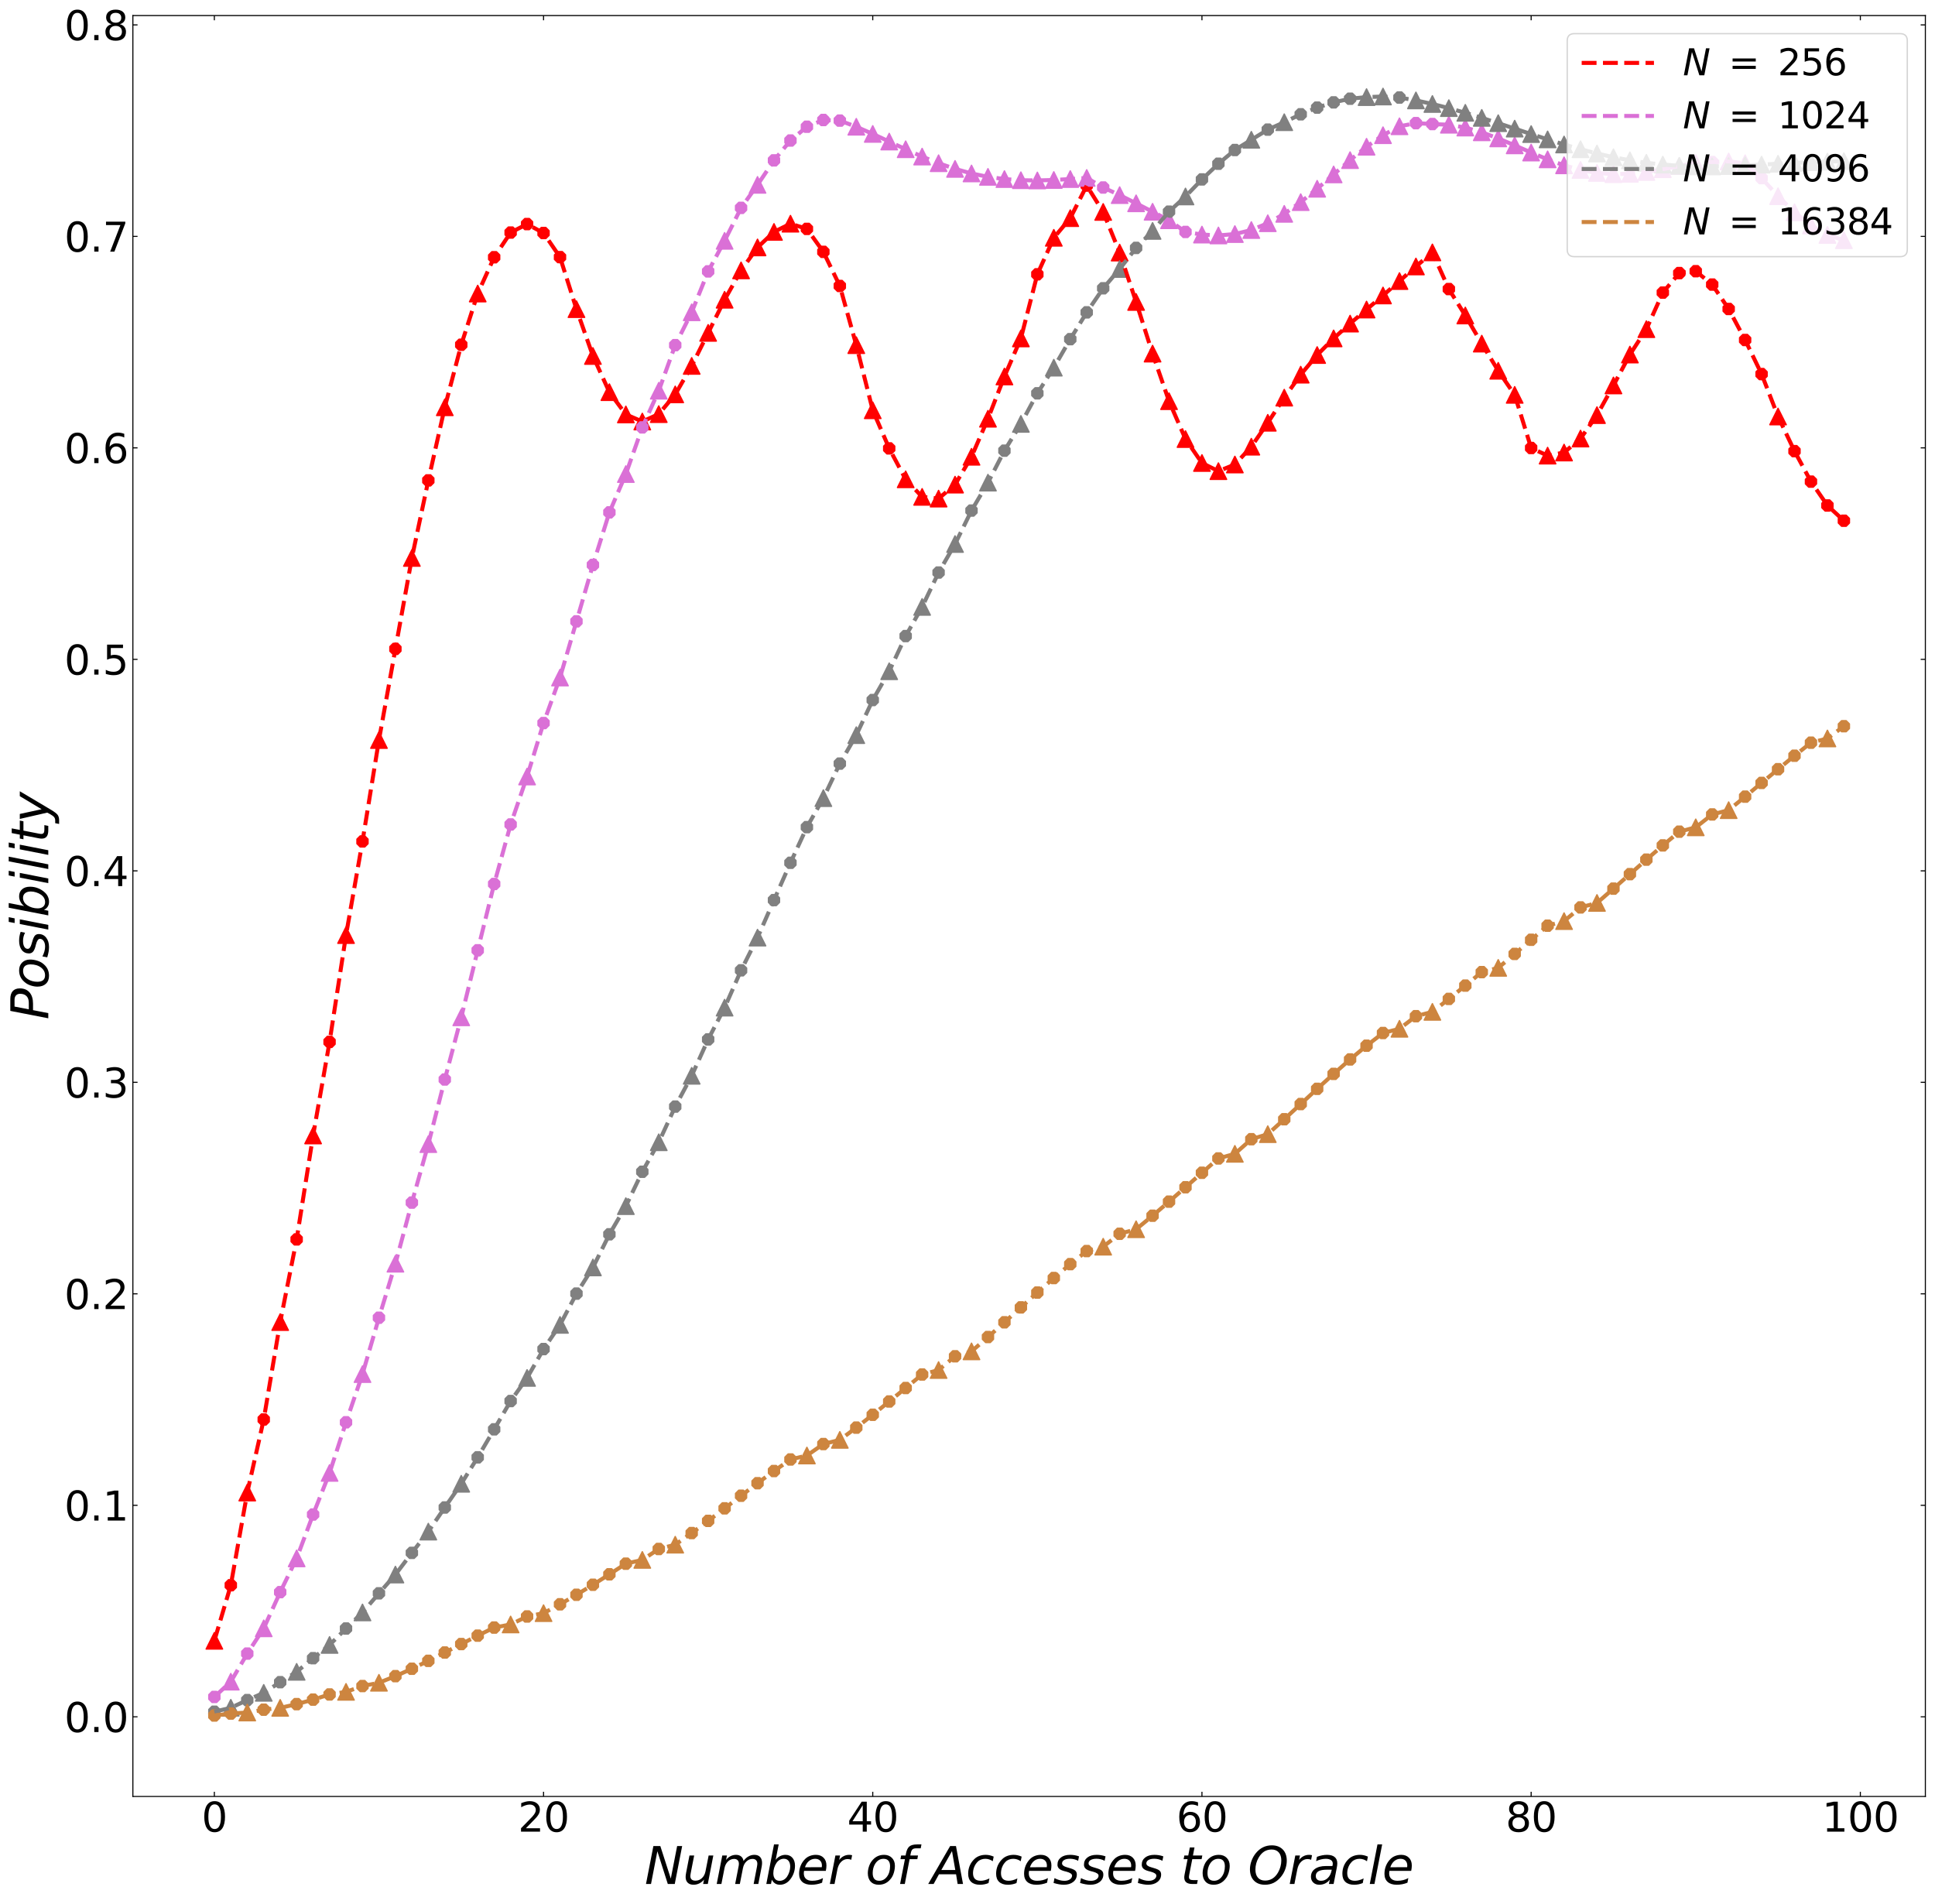 <?xml version="1.0" encoding="utf-8" standalone="no"?>
<!DOCTYPE svg PUBLIC "-//W3C//DTD SVG 1.1//EN"
  "http://www.w3.org/Graphics/SVG/1.1/DTD/svg11.dtd">
<svg xmlns:xlink="http://www.w3.org/1999/xlink" width="1445.669pt" height="1422.707pt" viewBox="0 0 1445.669 1422.707" xmlns="http://www.w3.org/2000/svg" version="1.1">
 <defs>
  <style type="text/css">*{stroke-linejoin: round; stroke-linecap: butt}</style>
 </defs>
 <g id="figure_1">
  <g id="patch_1">
   <path d="M 0 1422.707 
L 1445.669 1422.707 
L 1445.669 0 
L 0 0 
z
" style="fill: #ffffff"/>
  </g>
  <g id="axes_1">
   <g id="patch_2">
    <path d="M 99.269 1342.196 
L 1438.469 1342.196 
L 1438.469 11.636 
L 99.269 11.636 
z
" style="fill: #ffffff"/>
   </g>
   <g id="PathCollection_1">
    <defs>
     <path id="m3585d5eae5" d="M -1.711 -4.132 
L -4.132 -1.711 
L -4.132 1.711 
L -1.711 4.132 
L 1.711 4.132 
L 4.132 1.711 
L 4.132 -1.711 
L 1.711 -4.132 
z
" style="stroke: #ff0000"/>
    </defs>
    <g clip-path="url(#pe239c73579)">
     <use xlink:href="#m3585d5eae5" x="172.44" y="1184.36" style="fill: #ff0000; stroke: #ff0000"/>
     <use xlink:href="#m3585d5eae5" x="197.035" y="1060.552" style="fill: #ff0000; stroke: #ff0000"/>
     <use xlink:href="#m3585d5eae5" x="221.63" y="925.994" style="fill: #ff0000; stroke: #ff0000"/>
     <use xlink:href="#m3585d5eae5" x="246.225" y="778.446" style="fill: #ff0000; stroke: #ff0000"/>
     <use xlink:href="#m3585d5eae5" x="270.82" y="628.652" style="fill: #ff0000; stroke: #ff0000"/>
     <use xlink:href="#m3585d5eae5" x="295.415" y="484.82" style="fill: #ff0000; stroke: #ff0000"/>
     <use xlink:href="#m3585d5eae5" x="320.01" y="358.912" style="fill: #ff0000; stroke: #ff0000"/>
     <use xlink:href="#m3585d5eae5" x="344.605" y="257.582" style="fill: #ff0000; stroke: #ff0000"/>
     <use xlink:href="#m3585d5eae5" x="369.2" y="192.191" style="fill: #ff0000; stroke: #ff0000"/>
     <use xlink:href="#m3585d5eae5" x="381.497" y="173.758" style="fill: #ff0000; stroke: #ff0000"/>
     <use xlink:href="#m3585d5eae5" x="393.795" y="167.408" style="fill: #ff0000; stroke: #ff0000"/>
     <use xlink:href="#m3585d5eae5" x="406.093" y="174.109" style="fill: #ff0000; stroke: #ff0000"/>
     <use xlink:href="#m3585d5eae5" x="418.39" y="192.105" style="fill: #ff0000; stroke: #ff0000"/>
     <use xlink:href="#m3585d5eae5" x="602.853" y="171.006" style="fill: #ff0000; stroke: #ff0000"/>
     <use xlink:href="#m3585d5eae5" x="615.15" y="188.165" style="fill: #ff0000; stroke: #ff0000"/>
     <use xlink:href="#m3585d5eae5" x="627.448" y="213.636" style="fill: #ff0000; stroke: #ff0000"/>
     <use xlink:href="#m3585d5eae5" x="664.34" y="335.023" style="fill: #ff0000; stroke: #ff0000"/>
     <use xlink:href="#m3585d5eae5" x="775.018" y="204.947" style="fill: #ff0000; stroke: #ff0000"/>
     <use xlink:href="#m3585d5eae5" x="811.911" y="138.657" style="fill: #ff0000; stroke: #ff0000"/>
     <use xlink:href="#m3585d5eae5" x="1082.456" y="215.963" style="fill: #ff0000; stroke: #ff0000"/>
     <use xlink:href="#m3585d5eae5" x="1143.944" y="334.715" style="fill: #ff0000; stroke: #ff0000"/>
     <use xlink:href="#m3585d5eae5" x="1242.324" y="218.62" style="fill: #ff0000; stroke: #ff0000"/>
     <use xlink:href="#m3585d5eae5" x="1254.621" y="204.031" style="fill: #ff0000; stroke: #ff0000"/>
     <use xlink:href="#m3585d5eae5" x="1266.919" y="202.62" style="fill: #ff0000; stroke: #ff0000"/>
     <use xlink:href="#m3585d5eae5" x="1279.216" y="212.599" style="fill: #ff0000; stroke: #ff0000"/>
     <use xlink:href="#m3585d5eae5" x="1291.514" y="230.83" style="fill: #ff0000; stroke: #ff0000"/>
     <use xlink:href="#m3585d5eae5" x="1303.812" y="254.003" style="fill: #ff0000; stroke: #ff0000"/>
     <use xlink:href="#m3585d5eae5" x="1316.109" y="279.476" style="fill: #ff0000; stroke: #ff0000"/>
     <use xlink:href="#m3585d5eae5" x="1340.704" y="337.049" style="fill: #ff0000; stroke: #ff0000"/>
     <use xlink:href="#m3585d5eae5" x="1353.002" y="359.833" style="fill: #ff0000; stroke: #ff0000"/>
     <use xlink:href="#m3585d5eae5" x="1365.299" y="377.666" style="fill: #ff0000; stroke: #ff0000"/>
     <use xlink:href="#m3585d5eae5" x="1377.597" y="389.056" style="fill: #ff0000; stroke: #ff0000"/>
    </g>
   </g>
   <g id="PathCollection_2">
    <defs>
     <path id="m335a41561e" d="M 0 -6.124 
L -6.124 6.124 
L 6.124 6.124 
z
" style="stroke: #ff0000"/>
    </defs>
    <g clip-path="url(#pe239c73579)">
     <use xlink:href="#m335a41561e" x="160.142" y="1225.908" style="fill: #ff0000; stroke: #ff0000"/>
     <use xlink:href="#m335a41561e" x="184.737" y="1115.144" style="fill: #ff0000; stroke: #ff0000"/>
     <use xlink:href="#m335a41561e" x="209.332" y="987.78" style="fill: #ff0000; stroke: #ff0000"/>
     <use xlink:href="#m335a41561e" x="233.927" y="848.346" style="fill: #ff0000; stroke: #ff0000"/>
     <use xlink:href="#m335a41561e" x="258.522" y="698.641" style="fill: #ff0000; stroke: #ff0000"/>
     <use xlink:href="#m335a41561e" x="283.117" y="552.905" style="fill: #ff0000; stroke: #ff0000"/>
     <use xlink:href="#m335a41561e" x="307.712" y="416.875" style="fill: #ff0000; stroke: #ff0000"/>
     <use xlink:href="#m335a41561e" x="332.307" y="304.287" style="fill: #ff0000; stroke: #ff0000"/>
     <use xlink:href="#m335a41561e" x="356.902" y="219.31" style="fill: #ff0000; stroke: #ff0000"/>
     <use xlink:href="#m335a41561e" x="430.688" y="230.981" style="fill: #ff0000; stroke: #ff0000"/>
     <use xlink:href="#m335a41561e" x="442.985" y="265.954" style="fill: #ff0000; stroke: #ff0000"/>
     <use xlink:href="#m335a41561e" x="455.283" y="292.999" style="fill: #ff0000; stroke: #ff0000"/>
     <use xlink:href="#m335a41561e" x="467.58" y="309.634" style="fill: #ff0000; stroke: #ff0000"/>
     <use xlink:href="#m335a41561e" x="479.878" y="314.94" style="fill: #ff0000; stroke: #ff0000"/>
     <use xlink:href="#m335a41561e" x="492.175" y="309.399" style="fill: #ff0000; stroke: #ff0000"/>
     <use xlink:href="#m335a41561e" x="504.473" y="294.673" style="fill: #ff0000; stroke: #ff0000"/>
     <use xlink:href="#m335a41561e" x="516.77" y="273.365" style="fill: #ff0000; stroke: #ff0000"/>
     <use xlink:href="#m335a41561e" x="529.068" y="248.682" style="fill: #ff0000; stroke: #ff0000"/>
     <use xlink:href="#m335a41561e" x="541.365" y="223.941" style="fill: #ff0000; stroke: #ff0000"/>
     <use xlink:href="#m335a41561e" x="553.663" y="202.01" style="fill: #ff0000; stroke: #ff0000"/>
     <use xlink:href="#m335a41561e" x="565.96" y="184.842" style="fill: #ff0000; stroke: #ff0000"/>
     <use xlink:href="#m335a41561e" x="578.258" y="173.275" style="fill: #ff0000; stroke: #ff0000"/>
     <use xlink:href="#m335a41561e" x="590.555" y="167.125" style="fill: #ff0000; stroke: #ff0000"/>
     <use xlink:href="#m335a41561e" x="639.745" y="257.869" style="fill: #ff0000; stroke: #ff0000"/>
     <use xlink:href="#m335a41561e" x="652.043" y="306.534" style="fill: #ff0000; stroke: #ff0000"/>
     <use xlink:href="#m335a41561e" x="676.638" y="358.114" style="fill: #ff0000; stroke: #ff0000"/>
     <use xlink:href="#m335a41561e" x="688.935" y="371.224" style="fill: #ff0000; stroke: #ff0000"/>
     <use xlink:href="#m335a41561e" x="701.233" y="372.513" style="fill: #ff0000; stroke: #ff0000"/>
     <use xlink:href="#m335a41561e" x="713.531" y="362.077" style="fill: #ff0000; stroke: #ff0000"/>
     <use xlink:href="#m335a41561e" x="725.828" y="341.278" style="fill: #ff0000; stroke: #ff0000"/>
     <use xlink:href="#m335a41561e" x="738.126" y="312.836" style="fill: #ff0000; stroke: #ff0000"/>
     <use xlink:href="#m335a41561e" x="750.423" y="281.283" style="fill: #ff0000; stroke: #ff0000"/>
     <use xlink:href="#m335a41561e" x="762.721" y="252.848" style="fill: #ff0000; stroke: #ff0000"/>
     <use xlink:href="#m335a41561e" x="787.316" y="177.663" style="fill: #ff0000; stroke: #ff0000"/>
     <use xlink:href="#m335a41561e" x="799.613" y="162.981" style="fill: #ff0000; stroke: #ff0000"/>
     <use xlink:href="#m335a41561e" x="824.208" y="158.334" style="fill: #ff0000; stroke: #ff0000"/>
     <use xlink:href="#m335a41561e" x="836.506" y="188.719" style="fill: #ff0000; stroke: #ff0000"/>
     <use xlink:href="#m335a41561e" x="848.803" y="225.6" style="fill: #ff0000; stroke: #ff0000"/>
     <use xlink:href="#m335a41561e" x="861.101" y="264.191" style="fill: #ff0000; stroke: #ff0000"/>
     <use xlink:href="#m335a41561e" x="873.398" y="299.742" style="fill: #ff0000; stroke: #ff0000"/>
     <use xlink:href="#m335a41561e" x="885.696" y="328.027" style="fill: #ff0000; stroke: #ff0000"/>
     <use xlink:href="#m335a41561e" x="897.993" y="345.916" style="fill: #ff0000; stroke: #ff0000"/>
     <use xlink:href="#m335a41561e" x="910.291" y="352.011" style="fill: #ff0000; stroke: #ff0000"/>
     <use xlink:href="#m335a41561e" x="922.588" y="347.051" style="fill: #ff0000; stroke: #ff0000"/>
     <use xlink:href="#m335a41561e" x="934.886" y="333.738" style="fill: #ff0000; stroke: #ff0000"/>
     <use xlink:href="#m335a41561e" x="947.183" y="315.868" style="fill: #ff0000; stroke: #ff0000"/>
     <use xlink:href="#m335a41561e" x="959.481" y="297.098" style="fill: #ff0000; stroke: #ff0000"/>
     <use xlink:href="#m335a41561e" x="971.778" y="279.914" style="fill: #ff0000; stroke: #ff0000"/>
     <use xlink:href="#m335a41561e" x="984.076" y="265.254" style="fill: #ff0000; stroke: #ff0000"/>
     <use xlink:href="#m335a41561e" x="996.374" y="252.823" style="fill: #ff0000; stroke: #ff0000"/>
     <use xlink:href="#m335a41561e" x="1008.671" y="241.769" style="fill: #ff0000; stroke: #ff0000"/>
     <use xlink:href="#m335a41561e" x="1020.969" y="231.261" style="fill: #ff0000; stroke: #ff0000"/>
     <use xlink:href="#m335a41561e" x="1033.266" y="220.749" style="fill: #ff0000; stroke: #ff0000"/>
     <use xlink:href="#m335a41561e" x="1045.564" y="209.996" style="fill: #ff0000; stroke: #ff0000"/>
     <use xlink:href="#m335a41561e" x="1057.861" y="199.09" style="fill: #ff0000; stroke: #ff0000"/>
     <use xlink:href="#m335a41561e" x="1070.159" y="188.567" style="fill: #ff0000; stroke: #ff0000"/>
     <use xlink:href="#m335a41561e" x="1094.754" y="235.726" style="fill: #ff0000; stroke: #ff0000"/>
     <use xlink:href="#m335a41561e" x="1107.051" y="256.727" style="fill: #ff0000; stroke: #ff0000"/>
     <use xlink:href="#m335a41561e" x="1119.349" y="277.014" style="fill: #ff0000; stroke: #ff0000"/>
     <use xlink:href="#m335a41561e" x="1131.646" y="295.013" style="fill: #ff0000; stroke: #ff0000"/>
     <use xlink:href="#m335a41561e" x="1156.241" y="340.406" style="fill: #ff0000; stroke: #ff0000"/>
     <use xlink:href="#m335a41561e" x="1168.539" y="338.114" style="fill: #ff0000; stroke: #ff0000"/>
     <use xlink:href="#m335a41561e" x="1180.836" y="327.659" style="fill: #ff0000; stroke: #ff0000"/>
     <use xlink:href="#m335a41561e" x="1193.134" y="310.153" style="fill: #ff0000; stroke: #ff0000"/>
     <use xlink:href="#m335a41561e" x="1205.431" y="287.974" style="fill: #ff0000; stroke: #ff0000"/>
     <use xlink:href="#m335a41561e" x="1217.729" y="264.908" style="fill: #ff0000; stroke: #ff0000"/>
     <use xlink:href="#m335a41561e" x="1230.026" y="245.921" style="fill: #ff0000; stroke: #ff0000"/>
     <use xlink:href="#m335a41561e" x="1328.407" y="311.175" style="fill: #ff0000; stroke: #ff0000"/>
    </g>
   </g>
   <g id="PathCollection_3">
    <defs>
     <path id="m3e7705997f" d="M -1.711 -4.132 
L -4.132 -1.711 
L -4.132 1.711 
L -1.711 4.132 
L 1.711 4.132 
L 4.132 1.711 
L 4.132 -1.711 
L 1.711 -4.132 
z
" style="stroke: #da70d6"/>
    </defs>
    <g clip-path="url(#pe239c73579)">
     <use xlink:href="#m3e7705997f" x="160.142" y="1267.841" style="fill: #da70d6; stroke: #da70d6"/>
     <use xlink:href="#m3e7705997f" x="184.737" y="1235.454" style="fill: #da70d6; stroke: #da70d6"/>
     <use xlink:href="#m3e7705997f" x="209.332" y="1189.548" style="fill: #da70d6; stroke: #da70d6"/>
     <use xlink:href="#m3e7705997f" x="233.927" y="1131.543" style="fill: #da70d6; stroke: #da70d6"/>
     <use xlink:href="#m3e7705997f" x="258.522" y="1062.638" style="fill: #da70d6; stroke: #da70d6"/>
     <use xlink:href="#m3e7705997f" x="283.117" y="984.512" style="fill: #da70d6; stroke: #da70d6"/>
     <use xlink:href="#m3e7705997f" x="307.712" y="898.491" style="fill: #da70d6; stroke: #da70d6"/>
     <use xlink:href="#m3e7705997f" x="332.307" y="806.525" style="fill: #da70d6; stroke: #da70d6"/>
     <use xlink:href="#m3e7705997f" x="356.902" y="709.988" style="fill: #da70d6; stroke: #da70d6"/>
     <use xlink:href="#m3e7705997f" x="369.2" y="660.445" style="fill: #da70d6; stroke: #da70d6"/>
     <use xlink:href="#m3e7705997f" x="381.497" y="615.99" style="fill: #da70d6; stroke: #da70d6"/>
     <use xlink:href="#m3e7705997f" x="406.093" y="540.218" style="fill: #da70d6; stroke: #da70d6"/>
     <use xlink:href="#m3e7705997f" x="430.688" y="464.244" style="fill: #da70d6; stroke: #da70d6"/>
     <use xlink:href="#m3e7705997f" x="442.985" y="422.078" style="fill: #da70d6; stroke: #da70d6"/>
     <use xlink:href="#m3e7705997f" x="455.283" y="382.809" style="fill: #da70d6; stroke: #da70d6"/>
     <use xlink:href="#m3e7705997f" x="479.878" y="319.325" style="fill: #da70d6; stroke: #da70d6"/>
     <use xlink:href="#m3e7705997f" x="504.473" y="257.871" style="fill: #da70d6; stroke: #da70d6"/>
     <use xlink:href="#m3e7705997f" x="529.068" y="202.756" style="fill: #da70d6; stroke: #da70d6"/>
     <use xlink:href="#m3e7705997f" x="553.663" y="155.303" style="fill: #da70d6; stroke: #da70d6"/>
     <use xlink:href="#m3e7705997f" x="578.258" y="119.818" style="fill: #da70d6; stroke: #da70d6"/>
     <use xlink:href="#m3e7705997f" x="590.555" y="104.985" style="fill: #da70d6; stroke: #da70d6"/>
     <use xlink:href="#m3e7705997f" x="602.853" y="94.693" style="fill: #da70d6; stroke: #da70d6"/>
     <use xlink:href="#m3e7705997f" x="615.15" y="89.648" style="fill: #da70d6; stroke: #da70d6"/>
     <use xlink:href="#m3e7705997f" x="627.448" y="90.107" style="fill: #da70d6; stroke: #da70d6"/>
     <use xlink:href="#m3e7705997f" x="824.208" y="140.086" style="fill: #da70d6; stroke: #da70d6"/>
     <use xlink:href="#m3e7705997f" x="885.696" y="173.282" style="fill: #da70d6; stroke: #da70d6"/>
     <use xlink:href="#m3e7705997f" x="1057.861" y="92" style="fill: #da70d6; stroke: #da70d6"/>
     <use xlink:href="#m3e7705997f" x="1070.159" y="92.689" style="fill: #da70d6; stroke: #da70d6"/>
     <use xlink:href="#m3e7705997f" x="1279.216" y="121.079" style="fill: #da70d6; stroke: #da70d6"/>
     <use xlink:href="#m3e7705997f" x="1316.109" y="133.073" style="fill: #da70d6; stroke: #da70d6"/>
    </g>
   </g>
   <g id="PathCollection_4">
    <defs>
     <path id="m26a476586d" d="M 0 -6.124 
L -6.124 6.124 
L 6.124 6.124 
z
" style="stroke: #da70d6"/>
    </defs>
    <g clip-path="url(#pe239c73579)">
     <use xlink:href="#m26a476586d" x="172.44" y="1256.44" style="fill: #da70d6; stroke: #da70d6"/>
     <use xlink:href="#m26a476586d" x="197.035" y="1216.565" style="fill: #da70d6; stroke: #da70d6"/>
     <use xlink:href="#m26a476586d" x="221.63" y="1164.314" style="fill: #da70d6; stroke: #da70d6"/>
     <use xlink:href="#m26a476586d" x="246.225" y="1100.468" style="fill: #da70d6; stroke: #da70d6"/>
     <use xlink:href="#m26a476586d" x="270.82" y="1026.642" style="fill: #da70d6; stroke: #da70d6"/>
     <use xlink:href="#m26a476586d" x="295.415" y="944.15" style="fill: #da70d6; stroke: #da70d6"/>
     <use xlink:href="#m26a476586d" x="320.01" y="854.82" style="fill: #da70d6; stroke: #da70d6"/>
     <use xlink:href="#m26a476586d" x="344.605" y="760.094" style="fill: #da70d6; stroke: #da70d6"/>
     <use xlink:href="#m26a476586d" x="393.795" y="580.157" style="fill: #da70d6; stroke: #da70d6"/>
     <use xlink:href="#m26a476586d" x="418.39" y="506.232" style="fill: #da70d6; stroke: #da70d6"/>
     <use xlink:href="#m26a476586d" x="467.58" y="354.189" style="fill: #da70d6; stroke: #da70d6"/>
     <use xlink:href="#m26a476586d" x="492.175" y="291.933" style="fill: #da70d6; stroke: #da70d6"/>
     <use xlink:href="#m26a476586d" x="516.77" y="233.326" style="fill: #da70d6; stroke: #da70d6"/>
     <use xlink:href="#m26a476586d" x="541.365" y="179.922" style="fill: #da70d6; stroke: #da70d6"/>
     <use xlink:href="#m26a476586d" x="565.96" y="138.113" style="fill: #da70d6; stroke: #da70d6"/>
     <use xlink:href="#m26a476586d" x="639.745" y="94.703" style="fill: #da70d6; stroke: #da70d6"/>
     <use xlink:href="#m26a476586d" x="652.043" y="100.043" style="fill: #da70d6; stroke: #da70d6"/>
     <use xlink:href="#m26a476586d" x="664.34" y="105.762" style="fill: #da70d6; stroke: #da70d6"/>
     <use xlink:href="#m26a476586d" x="676.638" y="111.511" style="fill: #da70d6; stroke: #da70d6"/>
     <use xlink:href="#m26a476586d" x="688.935" y="116.986" style="fill: #da70d6; stroke: #da70d6"/>
     <use xlink:href="#m26a476586d" x="701.233" y="121.935" style="fill: #da70d6; stroke: #da70d6"/>
     <use xlink:href="#m26a476586d" x="713.531" y="126.177" style="fill: #da70d6; stroke: #da70d6"/>
     <use xlink:href="#m26a476586d" x="725.828" y="129.591" style="fill: #da70d6; stroke: #da70d6"/>
     <use xlink:href="#m26a476586d" x="738.126" y="132.124" style="fill: #da70d6; stroke: #da70d6"/>
     <use xlink:href="#m26a476586d" x="750.423" y="133.785" style="fill: #da70d6; stroke: #da70d6"/>
     <use xlink:href="#m26a476586d" x="762.721" y="134.64" style="fill: #da70d6; stroke: #da70d6"/>
     <use xlink:href="#m26a476586d" x="775.018" y="134.809" style="fill: #da70d6; stroke: #da70d6"/>
     <use xlink:href="#m26a476586d" x="787.316" y="134.458" style="fill: #da70d6; stroke: #da70d6"/>
     <use xlink:href="#m26a476586d" x="799.613" y="133.772" style="fill: #da70d6; stroke: #da70d6"/>
     <use xlink:href="#m26a476586d" x="811.911" y="132.946" style="fill: #da70d6; stroke: #da70d6"/>
     <use xlink:href="#m26a476586d" x="836.506" y="145.773" style="fill: #da70d6; stroke: #da70d6"/>
     <use xlink:href="#m26a476586d" x="848.803" y="151.895" style="fill: #da70d6; stroke: #da70d6"/>
     <use xlink:href="#m26a476586d" x="861.101" y="158.206" style="fill: #da70d6; stroke: #da70d6"/>
     <use xlink:href="#m26a476586d" x="873.398" y="164.533" style="fill: #da70d6; stroke: #da70d6"/>
     <use xlink:href="#m26a476586d" x="897.993" y="175.245" style="fill: #da70d6; stroke: #da70d6"/>
     <use xlink:href="#m26a476586d" x="910.291" y="175.909" style="fill: #da70d6; stroke: #da70d6"/>
     <use xlink:href="#m26a476586d" x="922.588" y="174.869" style="fill: #da70d6; stroke: #da70d6"/>
     <use xlink:href="#m26a476586d" x="934.886" y="171.861" style="fill: #da70d6; stroke: #da70d6"/>
     <use xlink:href="#m26a476586d" x="947.183" y="166.794" style="fill: #da70d6; stroke: #da70d6"/>
     <use xlink:href="#m26a476586d" x="959.481" y="159.755" style="fill: #da70d6; stroke: #da70d6"/>
     <use xlink:href="#m26a476586d" x="971.778" y="151.015" style="fill: #da70d6; stroke: #da70d6"/>
     <use xlink:href="#m26a476586d" x="984.076" y="141.013" style="fill: #da70d6; stroke: #da70d6"/>
     <use xlink:href="#m26a476586d" x="996.374" y="130.327" style="fill: #da70d6; stroke: #da70d6"/>
     <use xlink:href="#m26a476586d" x="1008.671" y="119.629" style="fill: #da70d6; stroke: #da70d6"/>
     <use xlink:href="#m26a476586d" x="1020.969" y="109.63" style="fill: #da70d6; stroke: #da70d6"/>
     <use xlink:href="#m26a476586d" x="1033.266" y="101.011" style="fill: #da70d6; stroke: #da70d6"/>
     <use xlink:href="#m26a476586d" x="1045.564" y="94.355" style="fill: #da70d6; stroke: #da70d6"/>
     <use xlink:href="#m26a476586d" x="1082.456" y="93.183" style="fill: #da70d6; stroke: #da70d6"/>
     <use xlink:href="#m26a476586d" x="1094.754" y="95.316" style="fill: #da70d6; stroke: #da70d6"/>
     <use xlink:href="#m26a476586d" x="1107.051" y="98.839" style="fill: #da70d6; stroke: #da70d6"/>
     <use xlink:href="#m26a476586d" x="1119.349" y="103.402" style="fill: #da70d6; stroke: #da70d6"/>
     <use xlink:href="#m26a476586d" x="1131.646" y="108.59" style="fill: #da70d6; stroke: #da70d6"/>
     <use xlink:href="#m26a476586d" x="1143.944" y="113.959" style="fill: #da70d6; stroke: #da70d6"/>
     <use xlink:href="#m26a476586d" x="1156.241" y="119.068" style="fill: #da70d6; stroke: #da70d6"/>
     <use xlink:href="#m26a476586d" x="1168.539" y="123.512" style="fill: #da70d6; stroke: #da70d6"/>
     <use xlink:href="#m26a476586d" x="1180.836" y="126.964" style="fill: #da70d6; stroke: #da70d6"/>
     <use xlink:href="#m26a476586d" x="1193.134" y="129.201" style="fill: #da70d6; stroke: #da70d6"/>
     <use xlink:href="#m26a476586d" x="1205.431" y="130.136" style="fill: #da70d6; stroke: #da70d6"/>
     <use xlink:href="#m26a476586d" x="1217.729" y="129.829" style="fill: #da70d6; stroke: #da70d6"/>
     <use xlink:href="#m26a476586d" x="1230.026" y="128.483" style="fill: #da70d6; stroke: #da70d6"/>
     <use xlink:href="#m26a476586d" x="1242.324" y="126.422" style="fill: #da70d6; stroke: #da70d6"/>
     <use xlink:href="#m26a476586d" x="1254.621" y="124.046" style="fill: #da70d6; stroke: #da70d6"/>
     <use xlink:href="#m26a476586d" x="1266.919" y="121.779" style="fill: #da70d6; stroke: #da70d6"/>
     <use xlink:href="#m26a476586d" x="1291.514" y="120.629" style="fill: #da70d6; stroke: #da70d6"/>
     <use xlink:href="#m26a476586d" x="1303.812" y="121.948" style="fill: #da70d6; stroke: #da70d6"/>
     <use xlink:href="#m26a476586d" x="1328.407" y="146.577" style="fill: #da70d6; stroke: #da70d6"/>
     <use xlink:href="#m26a476586d" x="1340.704" y="158.619" style="fill: #da70d6; stroke: #da70d6"/>
     <use xlink:href="#m26a476586d" x="1353.002" y="168.458" style="fill: #da70d6; stroke: #da70d6"/>
     <use xlink:href="#m26a476586d" x="1365.299" y="175.529" style="fill: #da70d6; stroke: #da70d6"/>
     <use xlink:href="#m26a476586d" x="1377.597" y="179.466" style="fill: #da70d6; stroke: #da70d6"/>
    </g>
   </g>
   <g id="PathCollection_5">
    <defs>
     <path id="m246fb30290" d="M -1.711 -4.132 
L -4.132 -1.711 
L -4.132 1.711 
L -1.711 4.132 
L 1.711 4.132 
L 4.132 1.711 
L 4.132 -1.711 
L 1.711 -4.132 
z
" style="stroke: #808080"/>
    </defs>
    <g clip-path="url(#pe239c73579)">
     <use xlink:href="#m246fb30290" x="160.142" y="1278.887" style="fill: #808080; stroke: #808080"/>
     <use xlink:href="#m246fb30290" x="184.737" y="1270.205" style="fill: #808080; stroke: #808080"/>
     <use xlink:href="#m246fb30290" x="209.332" y="1256.797" style="fill: #808080; stroke: #808080"/>
     <use xlink:href="#m246fb30290" x="233.927" y="1238.89" style="fill: #808080; stroke: #808080"/>
     <use xlink:href="#m246fb30290" x="258.522" y="1216.701" style="fill: #808080; stroke: #808080"/>
     <use xlink:href="#m246fb30290" x="283.117" y="1190.413" style="fill: #808080; stroke: #808080"/>
     <use xlink:href="#m246fb30290" x="307.712" y="1160.21" style="fill: #808080; stroke: #808080"/>
     <use xlink:href="#m246fb30290" x="332.307" y="1126.288" style="fill: #808080; stroke: #808080"/>
     <use xlink:href="#m246fb30290" x="356.902" y="1088.823" style="fill: #808080; stroke: #808080"/>
     <use xlink:href="#m246fb30290" x="369.2" y="1067.899" style="fill: #808080; stroke: #808080"/>
     <use xlink:href="#m246fb30290" x="381.497" y="1046.761" style="fill: #808080; stroke: #808080"/>
     <use xlink:href="#m246fb30290" x="406.093" y="1007.944" style="fill: #808080; stroke: #808080"/>
     <use xlink:href="#m246fb30290" x="430.688" y="966.492" style="fill: #808080; stroke: #808080"/>
     <use xlink:href="#m246fb30290" x="455.283" y="922.191" style="fill: #808080; stroke: #808080"/>
     <use xlink:href="#m246fb30290" x="479.878" y="875.447" style="fill: #808080; stroke: #808080"/>
     <use xlink:href="#m246fb30290" x="504.473" y="826.773" style="fill: #808080; stroke: #808080"/>
     <use xlink:href="#m246fb30290" x="529.068" y="776.565" style="fill: #808080; stroke: #808080"/>
     <use xlink:href="#m246fb30290" x="553.663" y="724.958" style="fill: #808080; stroke: #808080"/>
     <use xlink:href="#m246fb30290" x="578.258" y="672.498" style="fill: #808080; stroke: #808080"/>
     <use xlink:href="#m246fb30290" x="590.555" y="644.623" style="fill: #808080; stroke: #808080"/>
     <use xlink:href="#m246fb30290" x="602.853" y="617.98" style="fill: #808080; stroke: #808080"/>
     <use xlink:href="#m246fb30290" x="627.448" y="570.516" style="fill: #808080; stroke: #808080"/>
     <use xlink:href="#m246fb30290" x="652.043" y="523.012" style="fill: #808080; stroke: #808080"/>
     <use xlink:href="#m246fb30290" x="676.638" y="475.221" style="fill: #808080; stroke: #808080"/>
     <use xlink:href="#m246fb30290" x="701.233" y="427.752" style="fill: #808080; stroke: #808080"/>
     <use xlink:href="#m246fb30290" x="725.828" y="381.453" style="fill: #808080; stroke: #808080"/>
     <use xlink:href="#m246fb30290" x="750.423" y="336.694" style="fill: #808080; stroke: #808080"/>
     <use xlink:href="#m246fb30290" x="775.018" y="293.861" style="fill: #808080; stroke: #808080"/>
     <use xlink:href="#m246fb30290" x="799.613" y="253.384" style="fill: #808080; stroke: #808080"/>
     <use xlink:href="#m246fb30290" x="811.911" y="233.374" style="fill: #808080; stroke: #808080"/>
     <use xlink:href="#m246fb30290" x="824.208" y="215.385" style="fill: #808080; stroke: #808080"/>
     <use xlink:href="#m246fb30290" x="848.803" y="185.215" style="fill: #808080; stroke: #808080"/>
     <use xlink:href="#m246fb30290" x="873.398" y="158.137" style="fill: #808080; stroke: #808080"/>
     <use xlink:href="#m246fb30290" x="897.993" y="134.041" style="fill: #808080; stroke: #808080"/>
     <use xlink:href="#m246fb30290" x="910.291" y="122.333" style="fill: #808080; stroke: #808080"/>
     <use xlink:href="#m246fb30290" x="922.588" y="112.057" style="fill: #808080; stroke: #808080"/>
     <use xlink:href="#m246fb30290" x="947.183" y="96.847" style="fill: #808080; stroke: #808080"/>
     <use xlink:href="#m246fb30290" x="971.778" y="85.402" style="fill: #808080; stroke: #808080"/>
     <use xlink:href="#m246fb30290" x="984.076" y="80.408" style="fill: #808080; stroke: #808080"/>
     <use xlink:href="#m246fb30290" x="996.374" y="76.487" style="fill: #808080; stroke: #808080"/>
     <use xlink:href="#m246fb30290" x="1008.671" y="73.759" style="fill: #808080; stroke: #808080"/>
     <use xlink:href="#m246fb30290" x="1045.564" y="72.879" style="fill: #808080; stroke: #808080"/>
    </g>
   </g>
   <g id="PathCollection_6">
    <defs>
     <path id="m926247143c" d="M 0 -6.124 
L -6.124 6.124 
L 6.124 6.124 
z
" style="stroke: #808080"/>
    </defs>
    <g clip-path="url(#pe239c73579)">
     <use xlink:href="#m926247143c" x="172.44" y="1275.916" style="fill: #808080; stroke: #808080"/>
     <use xlink:href="#m926247143c" x="197.035" y="1264.773" style="fill: #808080; stroke: #808080"/>
     <use xlink:href="#m926247143c" x="221.63" y="1249.07" style="fill: #808080; stroke: #808080"/>
     <use xlink:href="#m926247143c" x="246.225" y="1228.976" style="fill: #808080; stroke: #808080"/>
     <use xlink:href="#m926247143c" x="270.82" y="1204.7" style="fill: #808080; stroke: #808080"/>
     <use xlink:href="#m926247143c" x="295.415" y="1176.411" style="fill: #808080; stroke: #808080"/>
     <use xlink:href="#m926247143c" x="320.01" y="1144.311" style="fill: #808080; stroke: #808080"/>
     <use xlink:href="#m926247143c" x="344.605" y="1108.57" style="fill: #808080; stroke: #808080"/>
     <use xlink:href="#m926247143c" x="393.795" y="1029.485" style="fill: #808080; stroke: #808080"/>
     <use xlink:href="#m926247143c" x="418.39" y="989.844" style="fill: #808080; stroke: #808080"/>
     <use xlink:href="#m926247143c" x="442.985" y="946.943" style="fill: #808080; stroke: #808080"/>
     <use xlink:href="#m926247143c" x="467.58" y="901.137" style="fill: #808080; stroke: #808080"/>
     <use xlink:href="#m926247143c" x="492.175" y="853.418" style="fill: #808080; stroke: #808080"/>
     <use xlink:href="#m926247143c" x="516.77" y="803.749" style="fill: #808080; stroke: #808080"/>
     <use xlink:href="#m926247143c" x="541.365" y="752.839" style="fill: #808080; stroke: #808080"/>
     <use xlink:href="#m926247143c" x="565.96" y="700.54" style="fill: #808080; stroke: #808080"/>
     <use xlink:href="#m926247143c" x="615.15" y="596.3" style="fill: #808080; stroke: #808080"/>
     <use xlink:href="#m926247143c" x="639.745" y="549.245" style="fill: #808080; stroke: #808080"/>
     <use xlink:href="#m926247143c" x="664.34" y="501.505" style="fill: #808080; stroke: #808080"/>
     <use xlink:href="#m926247143c" x="688.935" y="453.429" style="fill: #808080; stroke: #808080"/>
     <use xlink:href="#m926247143c" x="713.531" y="406.449" style="fill: #808080; stroke: #808080"/>
     <use xlink:href="#m926247143c" x="738.126" y="360.585" style="fill: #808080; stroke: #808080"/>
     <use xlink:href="#m926247143c" x="762.721" y="316.687" style="fill: #808080; stroke: #808080"/>
     <use xlink:href="#m926247143c" x="787.316" y="274.691" style="fill: #808080; stroke: #808080"/>
     <use xlink:href="#m926247143c" x="836.506" y="200.979" style="fill: #808080; stroke: #808080"/>
     <use xlink:href="#m926247143c" x="861.101" y="172.508" style="fill: #808080; stroke: #808080"/>
     <use xlink:href="#m926247143c" x="885.696" y="146.776" style="fill: #808080; stroke: #808080"/>
     <use xlink:href="#m926247143c" x="934.886" y="104.426" style="fill: #808080; stroke: #808080"/>
     <use xlink:href="#m926247143c" x="959.481" y="91.306" style="fill: #808080; stroke: #808080"/>
     <use xlink:href="#m926247143c" x="1020.969" y="72.544" style="fill: #808080; stroke: #808080"/>
     <use xlink:href="#m926247143c" x="1033.266" y="72.116" style="fill: #808080; stroke: #808080"/>
     <use xlink:href="#m926247143c" x="1057.861" y="75.009" style="fill: #808080; stroke: #808080"/>
     <use xlink:href="#m926247143c" x="1070.159" y="77.672" style="fill: #808080; stroke: #808080"/>
     <use xlink:href="#m926247143c" x="1082.456" y="80.79" style="fill: #808080; stroke: #808080"/>
     <use xlink:href="#m926247143c" x="1094.754" y="84.28" style="fill: #808080; stroke: #808080"/>
     <use xlink:href="#m926247143c" x="1107.051" y="88.055" style="fill: #808080; stroke: #808080"/>
     <use xlink:href="#m926247143c" x="1119.349" y="92.023" style="fill: #808080; stroke: #808080"/>
     <use xlink:href="#m926247143c" x="1131.646" y="96.092" style="fill: #808080; stroke: #808080"/>
     <use xlink:href="#m926247143c" x="1143.944" y="100.166" style="fill: #808080; stroke: #808080"/>
     <use xlink:href="#m926247143c" x="1156.241" y="104.151" style="fill: #808080; stroke: #808080"/>
     <use xlink:href="#m926247143c" x="1168.539" y="107.956" style="fill: #808080; stroke: #808080"/>
     <use xlink:href="#m926247143c" x="1180.836" y="111.492" style="fill: #808080; stroke: #808080"/>
     <use xlink:href="#m926247143c" x="1193.134" y="114.685" style="fill: #808080; stroke: #808080"/>
     <use xlink:href="#m926247143c" x="1205.431" y="117.468" style="fill: #808080; stroke: #808080"/>
     <use xlink:href="#m926247143c" x="1217.729" y="119.793" style="fill: #808080; stroke: #808080"/>
     <use xlink:href="#m926247143c" x="1230.026" y="121.632" style="fill: #808080; stroke: #808080"/>
     <use xlink:href="#m926247143c" x="1242.324" y="122.979" style="fill: #808080; stroke: #808080"/>
     <use xlink:href="#m926247143c" x="1254.621" y="123.849" style="fill: #808080; stroke: #808080"/>
     <use xlink:href="#m926247143c" x="1266.919" y="124.283" style="fill: #808080; stroke: #808080"/>
     <use xlink:href="#m926247143c" x="1279.216" y="124.335" style="fill: #808080; stroke: #808080"/>
     <use xlink:href="#m926247143c" x="1291.514" y="124.081" style="fill: #808080; stroke: #808080"/>
     <use xlink:href="#m926247143c" x="1303.812" y="123.603" style="fill: #808080; stroke: #808080"/>
     <use xlink:href="#m926247143c" x="1316.109" y="122.987" style="fill: #808080; stroke: #808080"/>
     <use xlink:href="#m926247143c" x="1328.407" y="122.319" style="fill: #808080; stroke: #808080"/>
     <use xlink:href="#m926247143c" x="1340.704" y="121.677" style="fill: #808080; stroke: #808080"/>
     <use xlink:href="#m926247143c" x="1353.002" y="121.124" style="fill: #808080; stroke: #808080"/>
     <use xlink:href="#m926247143c" x="1365.299" y="120.708" style="fill: #808080; stroke: #808080"/>
     <use xlink:href="#m926247143c" x="1377.597" y="120.458" style="fill: #808080; stroke: #808080"/>
    </g>
   </g>
   <g id="PathCollection_7">
    <defs>
     <path id="m92345800f0" d="M -1.711 -4.132 
L -4.132 -1.711 
L -4.132 1.711 
L -1.711 4.132 
L 1.711 4.132 
L 4.132 1.711 
L 4.132 -1.711 
L 1.711 -4.132 
z
" style="stroke: #cd853f"/>
    </defs>
    <g clip-path="url(#pe239c73579)">
     <use xlink:href="#m92345800f0" x="160.142" y="1281.716" style="fill: #cd853f; stroke: #cd853f"/>
     <use xlink:href="#m92345800f0" x="172.44" y="1280.238" style="fill: #cd853f; stroke: #cd853f"/>
     <use xlink:href="#m92345800f0" x="197.035" y="1277.36" style="fill: #cd853f; stroke: #cd853f"/>
     <use xlink:href="#m92345800f0" x="221.63" y="1273.214" style="fill: #cd853f; stroke: #cd853f"/>
     <use xlink:href="#m92345800f0" x="233.927" y="1269.843" style="fill: #cd853f; stroke: #cd853f"/>
     <use xlink:href="#m92345800f0" x="246.225" y="1265.968" style="fill: #cd853f; stroke: #cd853f"/>
     <use xlink:href="#m92345800f0" x="270.82" y="1259.701" style="fill: #cd853f; stroke: #cd853f"/>
     <use xlink:href="#m92345800f0" x="295.415" y="1252.294" style="fill: #cd853f; stroke: #cd853f"/>
     <use xlink:href="#m92345800f0" x="307.712" y="1246.797" style="fill: #cd853f; stroke: #cd853f"/>
     <use xlink:href="#m92345800f0" x="320.01" y="1240.869" style="fill: #cd853f; stroke: #cd853f"/>
     <use xlink:href="#m92345800f0" x="332.307" y="1234.652" style="fill: #cd853f; stroke: #cd853f"/>
     <use xlink:href="#m92345800f0" x="344.605" y="1228.313" style="fill: #cd853f; stroke: #cd853f"/>
     <use xlink:href="#m92345800f0" x="356.902" y="1222.034" style="fill: #cd853f; stroke: #cd853f"/>
     <use xlink:href="#m92345800f0" x="369.2" y="1216.001" style="fill: #cd853f; stroke: #cd853f"/>
     <use xlink:href="#m92345800f0" x="393.795" y="1207.712" style="fill: #cd853f; stroke: #cd853f"/>
     <use xlink:href="#m92345800f0" x="418.39" y="1198.619" style="fill: #cd853f; stroke: #cd853f"/>
     <use xlink:href="#m92345800f0" x="430.688" y="1191.512" style="fill: #cd853f; stroke: #cd853f"/>
     <use xlink:href="#m92345800f0" x="442.985" y="1184.007" style="fill: #cd853f; stroke: #cd853f"/>
     <use xlink:href="#m92345800f0" x="455.283" y="1176.217" style="fill: #cd853f; stroke: #cd853f"/>
     <use xlink:href="#m92345800f0" x="467.58" y="1168.271" style="fill: #cd853f; stroke: #cd853f"/>
     <use xlink:href="#m92345800f0" x="492.175" y="1157.285" style="fill: #cd853f; stroke: #cd853f"/>
     <use xlink:href="#m92345800f0" x="516.77" y="1145.385" style="fill: #cd853f; stroke: #cd853f"/>
     <use xlink:href="#m92345800f0" x="529.068" y="1136.287" style="fill: #cd853f; stroke: #cd853f"/>
     <use xlink:href="#m92345800f0" x="541.365" y="1126.937" style="fill: #cd853f; stroke: #cd853f"/>
     <use xlink:href="#m92345800f0" x="553.663" y="1117.496" style="fill: #cd853f; stroke: #cd853f"/>
     <use xlink:href="#m92345800f0" x="565.96" y="1108.139" style="fill: #cd853f; stroke: #cd853f"/>
     <use xlink:href="#m92345800f0" x="578.258" y="1099.05" style="fill: #cd853f; stroke: #cd853f"/>
     <use xlink:href="#m92345800f0" x="590.555" y="1090.416" style="fill: #cd853f; stroke: #cd853f"/>
     <use xlink:href="#m92345800f0" x="615.15" y="1078.886" style="fill: #cd853f; stroke: #cd853f"/>
     <use xlink:href="#m92345800f0" x="639.745" y="1066.614" style="fill: #cd853f; stroke: #cd853f"/>
     <use xlink:href="#m92345800f0" x="652.043" y="1057.013" style="fill: #cd853f; stroke: #cd853f"/>
     <use xlink:href="#m92345800f0" x="664.34" y="1047.096" style="fill: #cd853f; stroke: #cd853f"/>
     <use xlink:href="#m92345800f0" x="676.638" y="1037.016" style="fill: #cd853f; stroke: #cd853f"/>
     <use xlink:href="#m92345800f0" x="688.935" y="1026.938" style="fill: #cd853f; stroke: #cd853f"/>
     <use xlink:href="#m92345800f0" x="713.531" y="1013.324" style="fill: #cd853f; stroke: #cd853f"/>
     <use xlink:href="#m92345800f0" x="738.126" y="998.941" style="fill: #cd853f; stroke: #cd853f"/>
     <use xlink:href="#m92345800f0" x="750.423" y="987.93" style="fill: #cd853f; stroke: #cd853f"/>
     <use xlink:href="#m92345800f0" x="762.721" y="976.785" style="fill: #cd853f; stroke: #cd853f"/>
     <use xlink:href="#m92345800f0" x="775.018" y="965.694" style="fill: #cd853f; stroke: #cd853f"/>
     <use xlink:href="#m92345800f0" x="787.316" y="954.853" style="fill: #cd853f; stroke: #cd853f"/>
     <use xlink:href="#m92345800f0" x="799.613" y="944.462" style="fill: #cd853f; stroke: #cd853f"/>
     <use xlink:href="#m92345800f0" x="811.911" y="934.714" style="fill: #cd853f; stroke: #cd853f"/>
     <use xlink:href="#m92345800f0" x="836.506" y="921.788" style="fill: #cd853f; stroke: #cd853f"/>
     <use xlink:href="#m92345800f0" x="861.101" y="908.296" style="fill: #cd853f; stroke: #cd853f"/>
     <use xlink:href="#m92345800f0" x="873.398" y="897.784" style="fill: #cd853f; stroke: #cd853f"/>
     <use xlink:href="#m92345800f0" x="885.696" y="887.034" style="fill: #cd853f; stroke: #cd853f"/>
     <use xlink:href="#m92345800f0" x="897.993" y="876.214" style="fill: #cd853f; stroke: #cd853f"/>
     <use xlink:href="#m92345800f0" x="910.291" y="865.499" style="fill: #cd853f; stroke: #cd853f"/>
     <use xlink:href="#m92345800f0" x="934.886" y="851.127" style="fill: #cd853f; stroke: #cd853f"/>
     <use xlink:href="#m92345800f0" x="959.481" y="836.211" style="fill: #cd853f; stroke: #cd853f"/>
     <use xlink:href="#m92345800f0" x="971.778" y="824.862" style="fill: #cd853f; stroke: #cd853f"/>
     <use xlink:href="#m92345800f0" x="984.076" y="813.504" style="fill: #cd853f; stroke: #cd853f"/>
     <use xlink:href="#m92345800f0" x="996.374" y="802.325" style="fill: #cd853f; stroke: #cd853f"/>
     <use xlink:href="#m92345800f0" x="1008.671" y="791.521" style="fill: #cd853f; stroke: #cd853f"/>
     <use xlink:href="#m92345800f0" x="1020.969" y="781.28" style="fill: #cd853f; stroke: #cd853f"/>
     <use xlink:href="#m92345800f0" x="1033.266" y="771.785" style="fill: #cd853f; stroke: #cd853f"/>
     <use xlink:href="#m92345800f0" x="1057.861" y="759.215" style="fill: #cd853f; stroke: #cd853f"/>
     <use xlink:href="#m92345800f0" x="1082.456" y="746.312" style="fill: #cd853f; stroke: #cd853f"/>
     <use xlink:href="#m92345800f0" x="1094.754" y="736.364" style="fill: #cd853f; stroke: #cd853f"/>
     <use xlink:href="#m92345800f0" x="1107.051" y="726.292" style="fill: #cd853f; stroke: #cd853f"/>
     <use xlink:href="#m92345800f0" x="1131.646" y="712.691" style="fill: #cd853f; stroke: #cd853f"/>
     <use xlink:href="#m92345800f0" x="1143.944" y="702.134" style="fill: #cd853f; stroke: #cd853f"/>
     <use xlink:href="#m92345800f0" x="1156.241" y="691.614" style="fill: #cd853f; stroke: #cd853f"/>
     <use xlink:href="#m92345800f0" x="1180.836" y="677.946" style="fill: #cd853f; stroke: #cd853f"/>
     <use xlink:href="#m92345800f0" x="1205.431" y="663.924" style="fill: #cd853f; stroke: #cd853f"/>
     <use xlink:href="#m92345800f0" x="1217.729" y="653.086" style="fill: #cd853f; stroke: #cd853f"/>
     <use xlink:href="#m92345800f0" x="1230.026" y="642.264" style="fill: #cd853f; stroke: #cd853f"/>
     <use xlink:href="#m92345800f0" x="1242.324" y="631.634" style="fill: #cd853f; stroke: #cd853f"/>
     <use xlink:href="#m92345800f0" x="1254.621" y="621.37" style="fill: #cd853f; stroke: #cd853f"/>
     <use xlink:href="#m92345800f0" x="1279.216" y="608.49" style="fill: #cd853f; stroke: #cd853f"/>
     <use xlink:href="#m92345800f0" x="1303.812" y="595.194" style="fill: #cd853f; stroke: #cd853f"/>
     <use xlink:href="#m92345800f0" x="1316.109" y="584.944" style="fill: #cd853f; stroke: #cd853f"/>
     <use xlink:href="#m92345800f0" x="1328.407" y="574.7" style="fill: #cd853f; stroke: #cd853f"/>
     <use xlink:href="#m92345800f0" x="1340.704" y="564.627" style="fill: #cd853f; stroke: #cd853f"/>
     <use xlink:href="#m92345800f0" x="1353.002" y="554.888" style="fill: #cd853f; stroke: #cd853f"/>
     <use xlink:href="#m92345800f0" x="1377.597" y="542.575" style="fill: #cd853f; stroke: #cd853f"/>
    </g>
   </g>
   <g id="PathCollection_8">
    <defs>
     <path id="m412ebbcb51" d="M 0 -6.124 
L -6.124 6.124 
L 6.124 6.124 
z
" style="stroke: #cd853f"/>
    </defs>
    <g clip-path="url(#pe239c73579)">
     <use xlink:href="#m412ebbcb51" x="184.737" y="1279.496" style="fill: #cd853f; stroke: #cd853f"/>
     <use xlink:href="#m412ebbcb51" x="209.332" y="1275.98" style="fill: #cd853f; stroke: #cd853f"/>
     <use xlink:href="#m412ebbcb51" x="258.522" y="1264.038" style="fill: #cd853f; stroke: #cd853f"/>
     <use xlink:href="#m412ebbcb51" x="283.117" y="1257.247" style="fill: #cd853f; stroke: #cd853f"/>
     <use xlink:href="#m412ebbcb51" x="381.497" y="1213.691" style="fill: #cd853f; stroke: #cd853f"/>
     <use xlink:href="#m412ebbcb51" x="406.093" y="1205.239" style="fill: #cd853f; stroke: #cd853f"/>
     <use xlink:href="#m412ebbcb51" x="479.878" y="1165.445" style="fill: #cd853f; stroke: #cd853f"/>
     <use xlink:href="#m412ebbcb51" x="504.473" y="1154.088" style="fill: #cd853f; stroke: #cd853f"/>
     <use xlink:href="#m412ebbcb51" x="602.853" y="1087.441" style="fill: #cd853f; stroke: #cd853f"/>
     <use xlink:href="#m412ebbcb51" x="627.448" y="1075.766" style="fill: #cd853f; stroke: #cd853f"/>
     <use xlink:href="#m412ebbcb51" x="701.233" y="1023.599" style="fill: #cd853f; stroke: #cd853f"/>
     <use xlink:href="#m412ebbcb51" x="725.828" y="1009.644" style="fill: #cd853f; stroke: #cd853f"/>
     <use xlink:href="#m412ebbcb51" x="824.208" y="931.445" style="fill: #cd853f; stroke: #cd853f"/>
     <use xlink:href="#m412ebbcb51" x="848.803" y="918.417" style="fill: #cd853f; stroke: #cd853f"/>
     <use xlink:href="#m412ebbcb51" x="922.588" y="862.053" style="fill: #cd853f; stroke: #cd853f"/>
     <use xlink:href="#m412ebbcb51" x="947.183" y="847.367" style="fill: #cd853f; stroke: #cd853f"/>
     <use xlink:href="#m412ebbcb51" x="1045.564" y="768.632" style="fill: #cd853f; stroke: #cd853f"/>
     <use xlink:href="#m412ebbcb51" x="1070.159" y="755.984" style="fill: #cd853f; stroke: #cd853f"/>
     <use xlink:href="#m412ebbcb51" x="1119.349" y="723.118" style="fill: #cd853f; stroke: #cd853f"/>
     <use xlink:href="#m412ebbcb51" x="1168.539" y="688.196" style="fill: #cd853f; stroke: #cd853f"/>
     <use xlink:href="#m412ebbcb51" x="1193.134" y="674.61" style="fill: #cd853f; stroke: #cd853f"/>
     <use xlink:href="#m412ebbcb51" x="1266.919" y="618.122" style="fill: #cd853f; stroke: #cd853f"/>
     <use xlink:href="#m412ebbcb51" x="1291.514" y="605.29" style="fill: #cd853f; stroke: #cd853f"/>
     <use xlink:href="#m412ebbcb51" x="1365.299" y="551.719" style="fill: #cd853f; stroke: #cd853f"/>
    </g>
   </g>
   <g id="matplotlib.axis_1">
    <g id="xtick_1">
     <g id="line2d_1">
      <defs>
       <path id="m1092786119" d="M 0 0 
L 0 -3.5 
" style="stroke: #000000; stroke-width: 0.8"/>
      </defs>
      <g>
       <use xlink:href="#m1092786119" x="160.142" y="1342.196" style="stroke: #000000; stroke-width: 0.8"/>
      </g>
     </g>
     <g id="line2d_2">
      <defs>
       <path id="m196fdbed35" d="M 0 0 
L 0 3.5 
" style="stroke: #000000; stroke-width: 0.8"/>
      </defs>
      <g>
       <use xlink:href="#m196fdbed35" x="160.142" y="11.636" style="stroke: #000000; stroke-width: 0.8"/>
      </g>
     </g>
     <g id="text_1">
      <!-- 0 -->
      <g transform="translate(150.598 1368.491)scale(0.3 -0.3)">
       <defs>
        <path id="DejaVuSans-30" d="M 2034 4250 
Q 1547 4250 1301 3770 
Q 1056 3291 1056 2328 
Q 1056 1369 1301 889 
Q 1547 409 2034 409 
Q 2525 409 2770 889 
Q 3016 1369 3016 2328 
Q 3016 3291 2770 3770 
Q 2525 4250 2034 4250 
z
M 2034 4750 
Q 2819 4750 3233 4129 
Q 3647 3509 3647 2328 
Q 3647 1150 3233 529 
Q 2819 -91 2034 -91 
Q 1250 -91 836 529 
Q 422 1150 422 2328 
Q 422 3509 836 4129 
Q 1250 4750 2034 4750 
z
" transform="scale(0.016)"/>
       </defs>
       <use xlink:href="#DejaVuSans-30"/>
      </g>
     </g>
    </g>
    <g id="xtick_2">
     <g id="line2d_3">
      <g>
       <use xlink:href="#m1092786119" x="406.093" y="1342.196" style="stroke: #000000; stroke-width: 0.8"/>
      </g>
     </g>
     <g id="line2d_4">
      <g>
       <use xlink:href="#m196fdbed35" x="406.093" y="11.636" style="stroke: #000000; stroke-width: 0.8"/>
      </g>
     </g>
     <g id="text_2">
      <!-- 20 -->
      <g transform="translate(387.005 1368.491)scale(0.3 -0.3)">
       <defs>
        <path id="DejaVuSans-32" d="M 1228 531 
L 3431 531 
L 3431 0 
L 469 0 
L 469 531 
Q 828 903 1448 1529 
Q 2069 2156 2228 2338 
Q 2531 2678 2651 2914 
Q 2772 3150 2772 3378 
Q 2772 3750 2511 3984 
Q 2250 4219 1831 4219 
Q 1534 4219 1204 4116 
Q 875 4013 500 3803 
L 500 4441 
Q 881 4594 1212 4672 
Q 1544 4750 1819 4750 
Q 2544 4750 2975 4387 
Q 3406 4025 3406 3419 
Q 3406 3131 3298 2873 
Q 3191 2616 2906 2266 
Q 2828 2175 2409 1742 
Q 1991 1309 1228 531 
z
" transform="scale(0.016)"/>
       </defs>
       <use xlink:href="#DejaVuSans-32"/>
       <use xlink:href="#DejaVuSans-30" x="63.623"/>
      </g>
     </g>
    </g>
    <g id="xtick_3">
     <g id="line2d_5">
      <g>
       <use xlink:href="#m1092786119" x="652.043" y="1342.196" style="stroke: #000000; stroke-width: 0.8"/>
      </g>
     </g>
     <g id="line2d_6">
      <g>
       <use xlink:href="#m196fdbed35" x="652.043" y="11.636" style="stroke: #000000; stroke-width: 0.8"/>
      </g>
     </g>
     <g id="text_3">
      <!-- 40 -->
      <g transform="translate(632.955 1368.491)scale(0.3 -0.3)">
       <defs>
        <path id="DejaVuSans-34" d="M 2419 4116 
L 825 1625 
L 2419 1625 
L 2419 4116 
z
M 2253 4666 
L 3047 4666 
L 3047 1625 
L 3713 1625 
L 3713 1100 
L 3047 1100 
L 3047 0 
L 2419 0 
L 2419 1100 
L 313 1100 
L 313 1709 
L 2253 4666 
z
" transform="scale(0.016)"/>
       </defs>
       <use xlink:href="#DejaVuSans-34"/>
       <use xlink:href="#DejaVuSans-30" x="63.623"/>
      </g>
     </g>
    </g>
    <g id="xtick_4">
     <g id="line2d_7">
      <g>
       <use xlink:href="#m1092786119" x="897.993" y="1342.196" style="stroke: #000000; stroke-width: 0.8"/>
      </g>
     </g>
     <g id="line2d_8">
      <g>
       <use xlink:href="#m196fdbed35" x="897.993" y="11.636" style="stroke: #000000; stroke-width: 0.8"/>
      </g>
     </g>
     <g id="text_4">
      <!-- 60 -->
      <g transform="translate(878.906 1368.491)scale(0.3 -0.3)">
       <defs>
        <path id="DejaVuSans-36" d="M 2113 2584 
Q 1688 2584 1439 2293 
Q 1191 2003 1191 1497 
Q 1191 994 1439 701 
Q 1688 409 2113 409 
Q 2538 409 2786 701 
Q 3034 994 3034 1497 
Q 3034 2003 2786 2293 
Q 2538 2584 2113 2584 
z
M 3366 4563 
L 3366 3988 
Q 3128 4100 2886 4159 
Q 2644 4219 2406 4219 
Q 1781 4219 1451 3797 
Q 1122 3375 1075 2522 
Q 1259 2794 1537 2939 
Q 1816 3084 2150 3084 
Q 2853 3084 3261 2657 
Q 3669 2231 3669 1497 
Q 3669 778 3244 343 
Q 2819 -91 2113 -91 
Q 1303 -91 875 529 
Q 447 1150 447 2328 
Q 447 3434 972 4092 
Q 1497 4750 2381 4750 
Q 2619 4750 2861 4703 
Q 3103 4656 3366 4563 
z
" transform="scale(0.016)"/>
       </defs>
       <use xlink:href="#DejaVuSans-36"/>
       <use xlink:href="#DejaVuSans-30" x="63.623"/>
      </g>
     </g>
    </g>
    <g id="xtick_5">
     <g id="line2d_9">
      <g>
       <use xlink:href="#m1092786119" x="1143.944" y="1342.196" style="stroke: #000000; stroke-width: 0.8"/>
      </g>
     </g>
     <g id="line2d_10">
      <g>
       <use xlink:href="#m196fdbed35" x="1143.944" y="11.636" style="stroke: #000000; stroke-width: 0.8"/>
      </g>
     </g>
     <g id="text_5">
      <!-- 80 -->
      <g transform="translate(1124.856 1368.491)scale(0.3 -0.3)">
       <defs>
        <path id="DejaVuSans-38" d="M 2034 2216 
Q 1584 2216 1326 1975 
Q 1069 1734 1069 1313 
Q 1069 891 1326 650 
Q 1584 409 2034 409 
Q 2484 409 2743 651 
Q 3003 894 3003 1313 
Q 3003 1734 2745 1975 
Q 2488 2216 2034 2216 
z
M 1403 2484 
Q 997 2584 770 2862 
Q 544 3141 544 3541 
Q 544 4100 942 4425 
Q 1341 4750 2034 4750 
Q 2731 4750 3128 4425 
Q 3525 4100 3525 3541 
Q 3525 3141 3298 2862 
Q 3072 2584 2669 2484 
Q 3125 2378 3379 2068 
Q 3634 1759 3634 1313 
Q 3634 634 3220 271 
Q 2806 -91 2034 -91 
Q 1263 -91 848 271 
Q 434 634 434 1313 
Q 434 1759 690 2068 
Q 947 2378 1403 2484 
z
M 1172 3481 
Q 1172 3119 1398 2916 
Q 1625 2713 2034 2713 
Q 2441 2713 2670 2916 
Q 2900 3119 2900 3481 
Q 2900 3844 2670 4047 
Q 2441 4250 2034 4250 
Q 1625 4250 1398 4047 
Q 1172 3844 1172 3481 
z
" transform="scale(0.016)"/>
       </defs>
       <use xlink:href="#DejaVuSans-38"/>
       <use xlink:href="#DejaVuSans-30" x="63.623"/>
      </g>
     </g>
    </g>
    <g id="xtick_6">
     <g id="line2d_11">
      <g>
       <use xlink:href="#m1092786119" x="1389.894" y="1342.196" style="stroke: #000000; stroke-width: 0.8"/>
      </g>
     </g>
     <g id="line2d_12">
      <g>
       <use xlink:href="#m196fdbed35" x="1389.894" y="11.636" style="stroke: #000000; stroke-width: 0.8"/>
      </g>
     </g>
     <g id="text_6">
      <!-- 100 -->
      <g transform="translate(1361.263 1368.491)scale(0.3 -0.3)">
       <defs>
        <path id="DejaVuSans-31" d="M 794 531 
L 1825 531 
L 1825 4091 
L 703 3866 
L 703 4441 
L 1819 4666 
L 2450 4666 
L 2450 531 
L 3481 531 
L 3481 0 
L 794 0 
L 794 531 
z
" transform="scale(0.016)"/>
       </defs>
       <use xlink:href="#DejaVuSans-31"/>
       <use xlink:href="#DejaVuSans-30" x="63.623"/>
       <use xlink:href="#DejaVuSans-30" x="127.246"/>
      </g>
     </g>
    </g>
    <g id="text_7">
     <!-- $Number\ of\ Accesses\ to\ Oracle$ -->
     <g transform="translate(481.589 1407.604)scale(0.38 -0.38)">
      <defs>
       <path id="DejaVuSans-Oblique-4e" d="M 1081 4666 
L 1931 4666 
L 3219 666 
L 4000 4666 
L 4616 4666 
L 3706 0 
L 2853 0 
L 1569 4025 
L 788 0 
L 172 0 
L 1081 4666 
z
" transform="scale(0.016)"/>
       <path id="DejaVuSans-Oblique-75" d="M 428 1388 
L 838 3500 
L 1416 3500 
L 1006 1409 
Q 975 1256 961 1147 
Q 947 1038 947 966 
Q 947 700 1109 554 
Q 1272 409 1569 409 
Q 2031 409 2368 721 
Q 2706 1034 2809 1563 
L 3194 3500 
L 3769 3500 
L 3091 0 
L 2516 0 
L 2631 550 
Q 2388 244 2052 76 
Q 1716 -91 1338 -91 
Q 878 -91 622 161 
Q 366 413 366 863 
Q 366 956 381 1097 
Q 397 1238 428 1388 
z
" transform="scale(0.016)"/>
       <path id="DejaVuSans-Oblique-6d" d="M 5747 2113 
L 5338 0 
L 4763 0 
L 5166 2094 
Q 5191 2228 5203 2325 
Q 5216 2422 5216 2491 
Q 5216 2772 5059 2928 
Q 4903 3084 4622 3084 
Q 4203 3084 3875 2770 
Q 3547 2456 3450 1953 
L 3066 0 
L 2491 0 
L 2900 2094 
Q 2925 2209 2937 2307 
Q 2950 2406 2950 2484 
Q 2950 2769 2794 2926 
Q 2638 3084 2363 3084 
Q 1938 3084 1609 2770 
Q 1281 2456 1184 1953 
L 800 0 
L 225 0 
L 909 3500 
L 1484 3500 
L 1375 2956 
Q 1609 3263 1923 3423 
Q 2238 3584 2597 3584 
Q 2978 3584 3223 3384 
Q 3469 3184 3519 2828 
Q 3781 3197 4126 3390 
Q 4472 3584 4856 3584 
Q 5306 3584 5551 3325 
Q 5797 3066 5797 2591 
Q 5797 2488 5784 2364 
Q 5772 2241 5747 2113 
z
" transform="scale(0.016)"/>
       <path id="DejaVuSans-Oblique-62" d="M 3169 2138 
Q 3169 2591 2961 2847 
Q 2753 3103 2388 3103 
Q 2122 3103 1889 2973 
Q 1656 2844 1484 2597 
Q 1303 2338 1198 1995 
Q 1094 1653 1094 1313 
Q 1094 881 1298 636 
Q 1503 391 1863 391 
Q 2134 391 2365 517 
Q 2597 644 2772 891 
Q 2950 1147 3059 1487 
Q 3169 1828 3169 2138 
z
M 1381 2969 
Q 1594 3256 1914 3420 
Q 2234 3584 2584 3584 
Q 3122 3584 3439 3221 
Q 3756 2859 3756 2241 
Q 3756 1734 3570 1259 
Q 3384 784 3041 416 
Q 2816 172 2522 40 
Q 2228 -91 1906 -91 
Q 1566 -91 1316 65 
Q 1066 222 909 531 
L 806 0 
L 231 0 
L 1178 4863 
L 1753 4863 
L 1381 2969 
z
" transform="scale(0.016)"/>
       <path id="DejaVuSans-Oblique-65" d="M 3078 2063 
Q 3088 2113 3092 2166 
Q 3097 2219 3097 2272 
Q 3097 2653 2873 2875 
Q 2650 3097 2266 3097 
Q 1838 3097 1509 2826 
Q 1181 2556 1013 2059 
L 3078 2063 
z
M 3578 1613 
L 903 1613 
Q 884 1494 878 1425 
Q 872 1356 872 1306 
Q 872 872 1139 634 
Q 1406 397 1894 397 
Q 2269 397 2603 481 
Q 2938 566 3225 728 
L 3116 159 
Q 2806 34 2476 -28 
Q 2147 -91 1806 -91 
Q 1078 -91 686 257 
Q 294 606 294 1247 
Q 294 1794 489 2264 
Q 684 2734 1063 3103 
Q 1306 3334 1642 3459 
Q 1978 3584 2356 3584 
Q 2950 3584 3301 3228 
Q 3653 2872 3653 2272 
Q 3653 2128 3634 1964 
Q 3616 1800 3578 1613 
z
" transform="scale(0.016)"/>
       <path id="DejaVuSans-Oblique-72" d="M 2853 2969 
Q 2766 3016 2653 3041 
Q 2541 3066 2413 3066 
Q 1953 3066 1609 2717 
Q 1266 2369 1153 1784 
L 800 0 
L 225 0 
L 909 3500 
L 1484 3500 
L 1375 2956 
Q 1603 3259 1920 3421 
Q 2238 3584 2597 3584 
Q 2691 3584 2781 3573 
Q 2872 3563 2963 3538 
L 2853 2969 
z
" transform="scale(0.016)"/>
       <path id="DejaVuSans-Oblique-6f" d="M 1625 -91 
Q 1009 -91 651 289 
Q 294 669 294 1325 
Q 294 1706 417 2101 
Q 541 2497 738 2766 
Q 1047 3184 1428 3384 
Q 1809 3584 2291 3584 
Q 2888 3584 3255 3212 
Q 3622 2841 3622 2241 
Q 3622 1825 3500 1412 
Q 3378 1000 3181 728 
Q 2875 309 2494 109 
Q 2113 -91 1625 -91 
z
M 891 1344 
Q 891 869 1089 633 
Q 1288 397 1691 397 
Q 2269 397 2648 901 
Q 3028 1406 3028 2181 
Q 3028 2634 2825 2865 
Q 2622 3097 2228 3097 
Q 1903 3097 1650 2945 
Q 1397 2794 1197 2484 
Q 1050 2253 970 1956 
Q 891 1659 891 1344 
z
" transform="scale(0.016)"/>
       <path id="DejaVuSans-Oblique-66" d="M 3059 4863 
L 2969 4384 
L 2419 4384 
Q 2106 4384 1964 4261 
Q 1822 4138 1753 3809 
L 1691 3500 
L 2638 3500 
L 2553 3053 
L 1606 3053 
L 1013 0 
L 434 0 
L 1031 3053 
L 481 3053 
L 563 3500 
L 1113 3500 
L 1159 3744 
Q 1278 4363 1576 4613 
Q 1875 4863 2516 4863 
L 3059 4863 
z
" transform="scale(0.016)"/>
       <path id="DejaVuSans-Oblique-41" d="M 2356 4666 
L 3072 4666 
L 3938 0 
L 3278 0 
L 3084 1197 
L 984 1197 
L 325 0 
L -341 0 
L 2356 4666 
z
M 2584 4044 
L 1275 1722 
L 2988 1722 
L 2584 4044 
z
" transform="scale(0.016)"/>
       <path id="DejaVuSans-Oblique-63" d="M 3431 3366 
L 3316 2797 
Q 3109 2947 2876 3022 
Q 2644 3097 2394 3097 
Q 2119 3097 1870 3000 
Q 1622 2903 1453 2725 
Q 1184 2453 1037 2087 
Q 891 1722 891 1331 
Q 891 859 1127 628 
Q 1363 397 1844 397 
Q 2081 397 2348 469 
Q 2616 541 2906 684 
L 2797 116 
Q 2547 13 2283 -39 
Q 2019 -91 1741 -91 
Q 1044 -91 669 257 
Q 294 606 294 1253 
Q 294 1797 489 2255 
Q 684 2713 1069 3078 
Q 1331 3328 1684 3456 
Q 2038 3584 2456 3584 
Q 2700 3584 2940 3529 
Q 3181 3475 3431 3366 
z
" transform="scale(0.016)"/>
       <path id="DejaVuSans-Oblique-73" d="M 3200 3397 
L 3091 2853 
Q 2863 2978 2609 3040 
Q 2356 3103 2088 3103 
Q 1634 3103 1373 2948 
Q 1113 2794 1113 2528 
Q 1113 2219 1719 2053 
Q 1766 2041 1788 2034 
L 1972 1978 
Q 2547 1819 2739 1644 
Q 2931 1469 2931 1166 
Q 2931 609 2489 259 
Q 2047 -91 1331 -91 
Q 1053 -91 747 -37 
Q 441 16 72 128 
L 184 722 
Q 500 559 806 475 
Q 1113 391 1394 391 
Q 1816 391 2080 572 
Q 2344 753 2344 1031 
Q 2344 1331 1650 1516 
L 1591 1531 
L 1394 1581 
Q 956 1697 753 1886 
Q 550 2075 550 2369 
Q 550 2928 970 3256 
Q 1391 3584 2113 3584 
Q 2397 3584 2667 3537 
Q 2938 3491 3200 3397 
z
" transform="scale(0.016)"/>
       <path id="DejaVuSans-Oblique-74" d="M 2706 3500 
L 2619 3053 
L 1472 3053 
L 1100 1153 
Q 1081 1047 1072 975 
Q 1063 903 1063 863 
Q 1063 663 1183 572 
Q 1303 481 1569 481 
L 2150 481 
L 2053 0 
L 1503 0 
Q 991 0 739 200 
Q 488 400 488 806 
Q 488 878 497 964 
Q 506 1050 525 1153 
L 897 3053 
L 409 3053 
L 500 3500 
L 978 3500 
L 1172 4494 
L 1747 4494 
L 1556 3500 
L 2706 3500 
z
" transform="scale(0.016)"/>
       <path id="DejaVuSans-Oblique-4f" d="M 2919 4238 
Q 2400 4238 2003 3986 
Q 1606 3734 1313 3219 
Q 1125 2891 1026 2522 
Q 928 2153 928 1778 
Q 928 1128 1239 775 
Q 1550 422 2119 422 
Q 2631 422 3032 676 
Q 3434 931 3719 1434 
Q 3909 1772 4009 2142 
Q 4109 2513 4109 2881 
Q 4109 3528 3796 3883 
Q 3484 4238 2919 4238 
z
M 2100 -91 
Q 1241 -91 748 418 
Q 256 928 256 1813 
Q 256 2319 448 2847 
Q 641 3375 978 3788 
Q 1375 4272 1862 4511 
Q 2350 4750 2938 4750 
Q 3794 4750 4287 4245 
Q 4781 3741 4781 2869 
Q 4781 2331 4593 1812 
Q 4406 1294 4056 872 
Q 3656 384 3173 146 
Q 2691 -91 2100 -91 
z
" transform="scale(0.016)"/>
       <path id="DejaVuSans-Oblique-61" d="M 3438 1997 
L 3047 0 
L 2472 0 
L 2578 531 
Q 2325 219 2001 64 
Q 1678 -91 1281 -91 
Q 834 -91 548 182 
Q 263 456 263 884 
Q 263 1497 752 1853 
Q 1241 2209 2100 2209 
L 2900 2209 
L 2931 2363 
Q 2938 2388 2941 2417 
Q 2944 2447 2944 2509 
Q 2944 2788 2717 2942 
Q 2491 3097 2081 3097 
Q 1800 3097 1504 3025 
Q 1209 2953 897 2809 
L 997 3341 
Q 1322 3463 1633 3523 
Q 1944 3584 2234 3584 
Q 2853 3584 3176 3315 
Q 3500 3047 3500 2534 
Q 3500 2431 3484 2292 
Q 3469 2153 3438 1997 
z
M 2816 1759 
L 2241 1759 
Q 1534 1759 1195 1570 
Q 856 1381 856 984 
Q 856 709 1029 553 
Q 1203 397 1509 397 
Q 1978 397 2328 733 
Q 2678 1069 2791 1631 
L 2816 1759 
z
" transform="scale(0.016)"/>
       <path id="DejaVuSans-Oblique-6c" d="M 1172 4863 
L 1747 4863 
L 800 0 
L 225 0 
L 1172 4863 
z
" transform="scale(0.016)"/>
      </defs>
      <use xlink:href="#DejaVuSans-Oblique-4e" transform="translate(0 0.016)"/>
      <use xlink:href="#DejaVuSans-Oblique-75" transform="translate(74.805 0.016)"/>
      <use xlink:href="#DejaVuSans-Oblique-6d" transform="translate(138.184 0.016)"/>
      <use xlink:href="#DejaVuSans-Oblique-62" transform="translate(235.596 0.016)"/>
      <use xlink:href="#DejaVuSans-Oblique-65" transform="translate(299.072 0.016)"/>
      <use xlink:href="#DejaVuSans-Oblique-72" transform="translate(360.596 0.016)"/>
      <use xlink:href="#DejaVuSans-Oblique-6f" transform="translate(434.179 0.016)"/>
      <use xlink:href="#DejaVuSans-Oblique-66" transform="translate(495.361 0.016)"/>
      <use xlink:href="#DejaVuSans-Oblique-41" transform="translate(563.036 0.016)"/>
      <use xlink:href="#DejaVuSans-Oblique-63" transform="translate(631.445 0.016)"/>
      <use xlink:href="#DejaVuSans-Oblique-63" transform="translate(686.425 0.016)"/>
      <use xlink:href="#DejaVuSans-Oblique-65" transform="translate(741.406 0.016)"/>
      <use xlink:href="#DejaVuSans-Oblique-73" transform="translate(802.929 0.016)"/>
      <use xlink:href="#DejaVuSans-Oblique-73" transform="translate(855.029 0.016)"/>
      <use xlink:href="#DejaVuSans-Oblique-65" transform="translate(907.128 0.016)"/>
      <use xlink:href="#DejaVuSans-Oblique-73" transform="translate(968.652 0.016)"/>
      <use xlink:href="#DejaVuSans-Oblique-74" transform="translate(1053.222 0.016)"/>
      <use xlink:href="#DejaVuSans-Oblique-6f" transform="translate(1092.431 0.016)"/>
      <use xlink:href="#DejaVuSans-Oblique-4f" transform="translate(1186.083 0.016)"/>
      <use xlink:href="#DejaVuSans-Oblique-72" transform="translate(1264.794 0.016)"/>
      <use xlink:href="#DejaVuSans-Oblique-61" transform="translate(1305.907 0.016)"/>
      <use xlink:href="#DejaVuSans-Oblique-63" transform="translate(1367.186 0.016)"/>
      <use xlink:href="#DejaVuSans-Oblique-6c" transform="translate(1422.167 0.016)"/>
      <use xlink:href="#DejaVuSans-Oblique-65" transform="translate(1449.95 0.016)"/>
     </g>
    </g>
   </g>
   <g id="matplotlib.axis_2">
    <g id="ytick_1">
     <g id="line2d_13">
      <defs>
       <path id="m622c1e005b" d="M 0 0 
L 3.5 0 
" style="stroke: #000000; stroke-width: 0.8"/>
      </defs>
      <g>
       <use xlink:href="#m622c1e005b" x="99.269" y="1282.671" style="stroke: #000000; stroke-width: 0.8"/>
      </g>
     </g>
     <g id="line2d_14">
      <defs>
       <path id="mc4b0e81663" d="M 0 0 
L -3.5 0 
" style="stroke: #000000; stroke-width: 0.8"/>
      </defs>
      <g>
       <use xlink:href="#mc4b0e81663" x="1438.469" y="1282.671" style="stroke: #000000; stroke-width: 0.8"/>
      </g>
     </g>
     <g id="text_8">
      <!-- 0.0 -->
      <g transform="translate(48.06 1294.069)scale(0.3 -0.3)">
       <defs>
        <path id="DejaVuSans-2e" d="M 684 794 
L 1344 794 
L 1344 0 
L 684 0 
L 684 794 
z
" transform="scale(0.016)"/>
       </defs>
       <use xlink:href="#DejaVuSans-30"/>
       <use xlink:href="#DejaVuSans-2e" x="63.623"/>
       <use xlink:href="#DejaVuSans-30" x="95.41"/>
      </g>
     </g>
    </g>
    <g id="ytick_2">
     <g id="line2d_15">
      <g>
       <use xlink:href="#m622c1e005b" x="99.269" y="1124.662" style="stroke: #000000; stroke-width: 0.8"/>
      </g>
     </g>
     <g id="line2d_16">
      <g>
       <use xlink:href="#mc4b0e81663" x="1438.469" y="1124.662" style="stroke: #000000; stroke-width: 0.8"/>
      </g>
     </g>
     <g id="text_9">
      <!-- 0.1 -->
      <g transform="translate(48.06 1136.059)scale(0.3 -0.3)">
       <use xlink:href="#DejaVuSans-30"/>
       <use xlink:href="#DejaVuSans-2e" x="63.623"/>
       <use xlink:href="#DejaVuSans-31" x="95.41"/>
      </g>
     </g>
    </g>
    <g id="ytick_3">
     <g id="line2d_17">
      <g>
       <use xlink:href="#m622c1e005b" x="99.269" y="966.653" style="stroke: #000000; stroke-width: 0.8"/>
      </g>
     </g>
     <g id="line2d_18">
      <g>
       <use xlink:href="#mc4b0e81663" x="1438.469" y="966.653" style="stroke: #000000; stroke-width: 0.8"/>
      </g>
     </g>
     <g id="text_10">
      <!-- 0.2 -->
      <g transform="translate(48.06 978.05)scale(0.3 -0.3)">
       <use xlink:href="#DejaVuSans-30"/>
       <use xlink:href="#DejaVuSans-2e" x="63.623"/>
       <use xlink:href="#DejaVuSans-32" x="95.41"/>
      </g>
     </g>
    </g>
    <g id="ytick_4">
     <g id="line2d_19">
      <g>
       <use xlink:href="#m622c1e005b" x="99.269" y="808.643" style="stroke: #000000; stroke-width: 0.8"/>
      </g>
     </g>
     <g id="line2d_20">
      <g>
       <use xlink:href="#mc4b0e81663" x="1438.469" y="808.643" style="stroke: #000000; stroke-width: 0.8"/>
      </g>
     </g>
     <g id="text_11">
      <!-- 0.3 -->
      <g transform="translate(48.06 820.041)scale(0.3 -0.3)">
       <defs>
        <path id="DejaVuSans-33" d="M 2597 2516 
Q 3050 2419 3304 2112 
Q 3559 1806 3559 1356 
Q 3559 666 3084 287 
Q 2609 -91 1734 -91 
Q 1441 -91 1130 -33 
Q 819 25 488 141 
L 488 750 
Q 750 597 1062 519 
Q 1375 441 1716 441 
Q 2309 441 2620 675 
Q 2931 909 2931 1356 
Q 2931 1769 2642 2001 
Q 2353 2234 1838 2234 
L 1294 2234 
L 1294 2753 
L 1863 2753 
Q 2328 2753 2575 2939 
Q 2822 3125 2822 3475 
Q 2822 3834 2567 4026 
Q 2313 4219 1838 4219 
Q 1578 4219 1281 4162 
Q 984 4106 628 3988 
L 628 4550 
Q 988 4650 1302 4700 
Q 1616 4750 1894 4750 
Q 2613 4750 3031 4423 
Q 3450 4097 3450 3541 
Q 3450 3153 3228 2886 
Q 3006 2619 2597 2516 
z
" transform="scale(0.016)"/>
       </defs>
       <use xlink:href="#DejaVuSans-30"/>
       <use xlink:href="#DejaVuSans-2e" x="63.623"/>
       <use xlink:href="#DejaVuSans-33" x="95.41"/>
      </g>
     </g>
    </g>
    <g id="ytick_5">
     <g id="line2d_21">
      <g>
       <use xlink:href="#m622c1e005b" x="99.269" y="650.634" style="stroke: #000000; stroke-width: 0.8"/>
      </g>
     </g>
     <g id="line2d_22">
      <g>
       <use xlink:href="#mc4b0e81663" x="1438.469" y="650.634" style="stroke: #000000; stroke-width: 0.8"/>
      </g>
     </g>
     <g id="text_12">
      <!-- 0.4 -->
      <g transform="translate(48.06 662.032)scale(0.3 -0.3)">
       <use xlink:href="#DejaVuSans-30"/>
       <use xlink:href="#DejaVuSans-2e" x="63.623"/>
       <use xlink:href="#DejaVuSans-34" x="95.41"/>
      </g>
     </g>
    </g>
    <g id="ytick_6">
     <g id="line2d_23">
      <g>
       <use xlink:href="#m622c1e005b" x="99.269" y="492.625" style="stroke: #000000; stroke-width: 0.8"/>
      </g>
     </g>
     <g id="line2d_24">
      <g>
       <use xlink:href="#mc4b0e81663" x="1438.469" y="492.625" style="stroke: #000000; stroke-width: 0.8"/>
      </g>
     </g>
     <g id="text_13">
      <!-- 0.5 -->
      <g transform="translate(48.06 504.023)scale(0.3 -0.3)">
       <defs>
        <path id="DejaVuSans-35" d="M 691 4666 
L 3169 4666 
L 3169 4134 
L 1269 4134 
L 1269 2991 
Q 1406 3038 1543 3061 
Q 1681 3084 1819 3084 
Q 2600 3084 3056 2656 
Q 3513 2228 3513 1497 
Q 3513 744 3044 326 
Q 2575 -91 1722 -91 
Q 1428 -91 1123 -41 
Q 819 9 494 109 
L 494 744 
Q 775 591 1075 516 
Q 1375 441 1709 441 
Q 2250 441 2565 725 
Q 2881 1009 2881 1497 
Q 2881 1984 2565 2268 
Q 2250 2553 1709 2553 
Q 1456 2553 1204 2497 
Q 953 2441 691 2322 
L 691 4666 
z
" transform="scale(0.016)"/>
       </defs>
       <use xlink:href="#DejaVuSans-30"/>
       <use xlink:href="#DejaVuSans-2e" x="63.623"/>
       <use xlink:href="#DejaVuSans-35" x="95.41"/>
      </g>
     </g>
    </g>
    <g id="ytick_7">
     <g id="line2d_25">
      <g>
       <use xlink:href="#m622c1e005b" x="99.269" y="334.616" style="stroke: #000000; stroke-width: 0.8"/>
      </g>
     </g>
     <g id="line2d_26">
      <g>
       <use xlink:href="#mc4b0e81663" x="1438.469" y="334.616" style="stroke: #000000; stroke-width: 0.8"/>
      </g>
     </g>
     <g id="text_14">
      <!-- 0.6 -->
      <g transform="translate(48.06 346.014)scale(0.3 -0.3)">
       <use xlink:href="#DejaVuSans-30"/>
       <use xlink:href="#DejaVuSans-2e" x="63.623"/>
       <use xlink:href="#DejaVuSans-36" x="95.41"/>
      </g>
     </g>
    </g>
    <g id="ytick_8">
     <g id="line2d_27">
      <g>
       <use xlink:href="#m622c1e005b" x="99.269" y="176.607" style="stroke: #000000; stroke-width: 0.8"/>
      </g>
     </g>
     <g id="line2d_28">
      <g>
       <use xlink:href="#mc4b0e81663" x="1438.469" y="176.607" style="stroke: #000000; stroke-width: 0.8"/>
      </g>
     </g>
     <g id="text_15">
      <!-- 0.7 -->
      <g transform="translate(48.06 188.004)scale(0.3 -0.3)">
       <defs>
        <path id="DejaVuSans-37" d="M 525 4666 
L 3525 4666 
L 3525 4397 
L 1831 0 
L 1172 0 
L 2766 4134 
L 525 4134 
L 525 4666 
z
" transform="scale(0.016)"/>
       </defs>
       <use xlink:href="#DejaVuSans-30"/>
       <use xlink:href="#DejaVuSans-2e" x="63.623"/>
       <use xlink:href="#DejaVuSans-37" x="95.41"/>
      </g>
     </g>
    </g>
    <g id="ytick_9">
     <g id="line2d_29">
      <g>
       <use xlink:href="#m622c1e005b" x="99.269" y="18.598" style="stroke: #000000; stroke-width: 0.8"/>
      </g>
     </g>
     <g id="line2d_30">
      <g>
       <use xlink:href="#mc4b0e81663" x="1438.469" y="18.598" style="stroke: #000000; stroke-width: 0.8"/>
      </g>
     </g>
     <g id="text_16">
      <!-- 0.8 -->
      <g transform="translate(48.06 29.995)scale(0.3 -0.3)">
       <use xlink:href="#DejaVuSans-30"/>
       <use xlink:href="#DejaVuSans-2e" x="63.623"/>
       <use xlink:href="#DejaVuSans-38" x="95.41"/>
      </g>
     </g>
    </g>
    <g id="text_17">
     <!-- $Posibility$ -->
     <g transform="translate(36.08 761.846)rotate(-90)scale(0.38 -0.38)">
      <defs>
       <path id="DejaVuSans-Oblique-50" d="M 1081 4666 
L 2541 4666 
Q 3178 4666 3512 4369 
Q 3847 4072 3847 3500 
Q 3847 2731 3353 2303 
Q 2859 1875 1966 1875 
L 1172 1875 
L 806 0 
L 172 0 
L 1081 4666 
z
M 1613 4147 
L 1275 2394 
L 2069 2394 
Q 2606 2394 2893 2669 
Q 3181 2944 3181 3456 
Q 3181 3784 2986 3965 
Q 2791 4147 2438 4147 
L 1613 4147 
z
" transform="scale(0.016)"/>
       <path id="DejaVuSans-Oblique-69" d="M 1172 4863 
L 1747 4863 
L 1606 4134 
L 1031 4134 
L 1172 4863 
z
M 909 3500 
L 1484 3500 
L 800 0 
L 225 0 
L 909 3500 
z
" transform="scale(0.016)"/>
       <path id="DejaVuSans-Oblique-79" d="M 1588 -325 
Q 1188 -997 936 -1164 
Q 684 -1331 294 -1331 
L -159 -1331 
L -63 -850 
L 269 -850 
Q 509 -850 678 -719 
Q 847 -588 1056 -206 
L 1234 128 
L 459 3500 
L 1069 3500 
L 1650 819 
L 3256 3500 
L 3859 3500 
L 1588 -325 
z
" transform="scale(0.016)"/>
      </defs>
      <use xlink:href="#DejaVuSans-Oblique-50" transform="translate(0 0.016)"/>
      <use xlink:href="#DejaVuSans-Oblique-6f" transform="translate(60.303 0.016)"/>
      <use xlink:href="#DejaVuSans-Oblique-73" transform="translate(121.484 0.016)"/>
      <use xlink:href="#DejaVuSans-Oblique-69" transform="translate(173.584 0.016)"/>
      <use xlink:href="#DejaVuSans-Oblique-62" transform="translate(201.367 0.016)"/>
      <use xlink:href="#DejaVuSans-Oblique-69" transform="translate(264.844 0.016)"/>
      <use xlink:href="#DejaVuSans-Oblique-6c" transform="translate(292.627 0.016)"/>
      <use xlink:href="#DejaVuSans-Oblique-69" transform="translate(320.41 0.016)"/>
      <use xlink:href="#DejaVuSans-Oblique-74" transform="translate(348.193 0.016)"/>
      <use xlink:href="#DejaVuSans-Oblique-79" transform="translate(387.402 0.016)"/>
     </g>
    </g>
   </g>
   <g id="line2d_31">
    <path d="M 160.142 1225.908 
L 172.44 1184.36 
L 184.737 1115.144 
L 197.035 1060.552 
L 209.332 987.78 
L 221.63 925.994 
L 233.927 848.346 
L 246.225 778.446 
L 258.522 698.641 
L 270.82 628.652 
L 283.117 552.905 
L 295.415 484.82 
L 307.712 416.875 
L 320.01 358.912 
L 332.307 304.287 
L 344.605 257.582 
L 356.902 219.31 
L 369.2 192.191 
L 381.497 173.758 
L 393.795 167.408 
L 406.093 174.109 
L 418.39 192.105 
L 430.688 230.981 
L 442.985 265.954 
L 455.283 292.999 
L 467.58 309.634 
L 479.878 314.94 
L 492.175 309.399 
L 504.473 294.673 
L 516.77 273.365 
L 529.068 248.682 
L 541.365 223.941 
L 553.663 202.01 
L 565.96 184.842 
L 578.258 173.275 
L 590.555 167.125 
L 602.853 171.006 
L 615.15 188.165 
L 627.448 213.636 
L 639.745 257.869 
L 652.043 306.534 
L 664.34 335.023 
L 676.638 358.114 
L 688.935 371.224 
L 701.233 372.513 
L 713.531 362.077 
L 725.828 341.278 
L 738.126 312.836 
L 750.423 281.283 
L 762.721 252.848 
L 775.018 204.947 
L 787.316 177.663 
L 799.613 162.981 
L 811.911 138.657 
L 824.208 158.334 
L 836.506 188.719 
L 848.803 225.6 
L 861.101 264.191 
L 873.398 299.742 
L 885.696 328.027 
L 897.993 345.916 
L 910.291 352.011 
L 922.588 347.051 
L 934.886 333.738 
L 947.183 315.868 
L 959.481 297.098 
L 971.778 279.914 
L 984.076 265.254 
L 996.374 252.823 
L 1008.671 241.769 
L 1020.969 231.261 
L 1033.266 220.749 
L 1045.564 209.996 
L 1057.861 199.09 
L 1070.159 188.567 
L 1082.456 215.963 
L 1094.754 235.726 
L 1107.051 256.727 
L 1119.349 277.014 
L 1131.646 295.013 
L 1143.944 334.715 
L 1156.241 340.406 
L 1168.539 338.114 
L 1180.836 327.659 
L 1193.134 310.153 
L 1205.431 287.974 
L 1217.729 264.908 
L 1230.026 245.921 
L 1242.324 218.62 
L 1254.621 204.031 
L 1266.919 202.62 
L 1279.216 212.599 
L 1291.514 230.83 
L 1303.812 254.003 
L 1316.109 279.476 
L 1328.407 311.175 
L 1340.704 337.049 
L 1353.002 359.833 
L 1365.299 377.666 
L 1377.597 389.056 
" clip-path="url(#pe239c73579)" style="fill: none; stroke-dasharray: 11.1,4.8; stroke-dashoffset: 0; stroke: #ff0000; stroke-width: 3"/>
   </g>
   <g id="line2d_32">
    <path d="M 160.142 1267.841 
L 172.44 1256.44 
L 184.737 1235.454 
L 197.035 1216.565 
L 209.332 1189.548 
L 221.63 1164.314 
L 233.927 1131.543 
L 246.225 1100.468 
L 258.522 1062.638 
L 270.82 1026.642 
L 283.117 984.512 
L 295.415 944.15 
L 307.712 898.491 
L 320.01 854.82 
L 332.307 806.525 
L 344.605 760.094 
L 356.902 709.988 
L 369.2 660.445 
L 381.497 615.99 
L 393.795 580.157 
L 406.093 540.218 
L 418.39 506.232 
L 430.688 464.244 
L 442.985 422.078 
L 455.283 382.809 
L 467.58 354.189 
L 479.878 319.325 
L 492.175 291.933 
L 504.473 257.871 
L 516.77 233.326 
L 529.068 202.756 
L 541.365 179.922 
L 553.663 155.303 
L 565.96 138.113 
L 578.258 119.818 
L 590.555 104.985 
L 602.853 94.693 
L 615.15 89.648 
L 627.448 90.107 
L 639.745 94.703 
L 652.043 100.043 
L 664.34 105.762 
L 676.638 111.511 
L 688.935 116.986 
L 701.233 121.935 
L 713.531 126.177 
L 725.828 129.591 
L 738.126 132.124 
L 750.423 133.785 
L 762.721 134.64 
L 775.018 134.809 
L 787.316 134.458 
L 799.613 133.772 
L 811.911 132.946 
L 824.208 140.086 
L 836.506 145.773 
L 848.803 151.895 
L 861.101 158.206 
L 873.398 164.533 
L 885.696 173.282 
L 897.993 175.245 
L 910.291 175.909 
L 922.588 174.869 
L 934.886 171.861 
L 947.183 166.794 
L 959.481 159.755 
L 971.778 151.015 
L 984.076 141.013 
L 996.374 130.327 
L 1008.671 119.629 
L 1020.969 109.63 
L 1033.266 101.011 
L 1045.564 94.355 
L 1057.861 92 
L 1070.159 92.689 
L 1082.456 93.183 
L 1094.754 95.316 
L 1107.051 98.839 
L 1119.349 103.402 
L 1131.646 108.59 
L 1143.944 113.959 
L 1156.241 119.068 
L 1168.539 123.512 
L 1180.836 126.964 
L 1193.134 129.201 
L 1205.431 130.136 
L 1217.729 129.829 
L 1230.026 128.483 
L 1242.324 126.422 
L 1254.621 124.046 
L 1266.919 121.779 
L 1279.216 121.079 
L 1291.514 120.629 
L 1303.812 121.948 
L 1316.109 133.073 
L 1328.407 146.577 
L 1340.704 158.619 
L 1353.002 168.458 
L 1365.299 175.529 
L 1377.597 179.466 
" clip-path="url(#pe239c73579)" style="fill: none; stroke-dasharray: 11.1,4.8; stroke-dashoffset: 0; stroke: #da70d6; stroke-width: 3"/>
   </g>
   <g id="line2d_33">
    <path d="M 160.142 1278.887 
L 172.44 1275.916 
L 184.737 1270.205 
L 197.035 1264.773 
L 209.332 1256.797 
L 221.63 1249.07 
L 233.927 1238.89 
L 246.225 1228.976 
L 258.522 1216.701 
L 270.82 1204.7 
L 283.117 1190.413 
L 295.415 1176.411 
L 307.712 1160.21 
L 320.01 1144.311 
L 332.307 1126.288 
L 344.605 1108.57 
L 356.902 1088.823 
L 369.2 1067.899 
L 381.497 1046.761 
L 393.795 1029.485 
L 406.093 1007.944 
L 418.39 989.844 
L 430.688 966.492 
L 442.985 946.943 
L 455.283 922.191 
L 467.58 901.137 
L 479.878 875.447 
L 492.175 853.418 
L 504.473 826.773 
L 516.77 803.749 
L 529.068 776.565 
L 541.365 752.839 
L 553.663 724.958 
L 565.96 700.54 
L 578.258 672.498 
L 590.555 644.623 
L 602.853 617.98 
L 615.15 596.3 
L 627.448 570.516 
L 639.745 549.245 
L 652.043 523.012 
L 664.34 501.505 
L 676.638 475.221 
L 688.935 453.429 
L 701.233 427.752 
L 713.531 406.449 
L 725.828 381.453 
L 738.126 360.585 
L 750.423 336.694 
L 762.721 316.687 
L 775.018 293.861 
L 787.316 274.691 
L 799.613 253.384 
L 811.911 233.374 
L 824.208 215.385 
L 836.506 200.979 
L 848.803 185.215 
L 861.101 172.508 
L 873.398 158.137 
L 885.696 146.776 
L 897.993 134.041 
L 910.291 122.333 
L 922.588 112.057 
L 934.886 104.426 
L 947.183 96.847 
L 959.481 91.306 
L 971.778 85.402 
L 984.076 80.408 
L 996.374 76.487 
L 1008.671 73.759 
L 1020.969 72.544 
L 1033.266 72.116 
L 1045.564 72.879 
L 1057.861 75.009 
L 1070.159 77.672 
L 1082.456 80.79 
L 1094.754 84.28 
L 1107.051 88.055 
L 1119.349 92.023 
L 1131.646 96.092 
L 1143.944 100.166 
L 1156.241 104.151 
L 1168.539 107.956 
L 1180.836 111.492 
L 1193.134 114.685 
L 1205.431 117.468 
L 1217.729 119.793 
L 1230.026 121.632 
L 1242.324 122.979 
L 1254.621 123.849 
L 1266.919 124.283 
L 1279.216 124.335 
L 1291.514 124.081 
L 1303.812 123.603 
L 1316.109 122.987 
L 1328.407 122.319 
L 1340.704 121.677 
L 1353.002 121.124 
L 1365.299 120.708 
L 1377.597 120.458 
" clip-path="url(#pe239c73579)" style="fill: none; stroke-dasharray: 11.1,4.8; stroke-dashoffset: 0; stroke: #808080; stroke-width: 3"/>
   </g>
   <g id="line2d_34">
    <path d="M 160.142 1281.716 
L 172.44 1280.238 
L 184.737 1279.496 
L 197.035 1277.36 
L 209.332 1275.98 
L 221.63 1273.214 
L 233.927 1269.843 
L 246.225 1265.968 
L 258.522 1264.038 
L 270.82 1259.701 
L 283.117 1257.247 
L 295.415 1252.294 
L 307.712 1246.797 
L 320.01 1240.869 
L 332.307 1234.652 
L 344.605 1228.313 
L 356.902 1222.034 
L 369.2 1216.001 
L 381.497 1213.691 
L 393.795 1207.712 
L 406.093 1205.239 
L 418.39 1198.619 
L 430.688 1191.512 
L 442.985 1184.007 
L 455.283 1176.217 
L 467.58 1168.271 
L 479.878 1165.445 
L 492.175 1157.285 
L 504.473 1154.088 
L 516.77 1145.385 
L 529.068 1136.287 
L 541.365 1126.937 
L 553.663 1117.496 
L 565.96 1108.139 
L 578.258 1099.05 
L 590.555 1090.416 
L 602.853 1087.441 
L 615.15 1078.886 
L 627.448 1075.766 
L 639.745 1066.614 
L 652.043 1057.013 
L 664.34 1047.096 
L 676.638 1037.016 
L 688.935 1026.938 
L 701.233 1023.599 
L 713.531 1013.324 
L 725.828 1009.644 
L 738.126 998.941 
L 750.423 987.93 
L 762.721 976.785 
L 775.018 965.694 
L 787.316 954.853 
L 799.613 944.462 
L 811.911 934.714 
L 824.208 931.445 
L 836.506 921.788 
L 848.803 918.417 
L 861.101 908.296 
L 873.398 897.784 
L 885.696 887.034 
L 897.993 876.214 
L 910.291 865.499 
L 922.588 862.053 
L 934.886 851.127 
L 947.183 847.367 
L 959.481 836.211 
L 971.778 824.862 
L 984.076 813.504 
L 996.374 802.325 
L 1008.671 791.521 
L 1020.969 781.28 
L 1033.266 771.785 
L 1045.564 768.632 
L 1057.861 759.215 
L 1070.159 755.984 
L 1082.456 746.312 
L 1094.754 736.364 
L 1107.051 726.292 
L 1119.349 723.118 
L 1131.646 712.691 
L 1143.944 702.134 
L 1156.241 691.614 
L 1168.539 688.196 
L 1180.836 677.946 
L 1193.134 674.61 
L 1205.431 663.924 
L 1217.729 653.086 
L 1230.026 642.264 
L 1242.324 631.634 
L 1254.621 621.37 
L 1266.919 618.122 
L 1279.216 608.49 
L 1291.514 605.29 
L 1303.812 595.194 
L 1316.109 584.944 
L 1328.407 574.7 
L 1340.704 564.627 
L 1353.002 554.888 
L 1365.299 551.719 
L 1377.597 542.575 
" clip-path="url(#pe239c73579)" style="fill: none; stroke-dasharray: 11.1,4.8; stroke-dashoffset: 0; stroke: #cd853f; stroke-width: 3"/>
   </g>
   <g id="patch_3">
    <path d="M 99.269 1342.196 
L 99.269 11.636 
" style="fill: none; stroke: #000000; stroke-width: 0.8; stroke-linejoin: miter; stroke-linecap: square"/>
   </g>
   <g id="patch_4">
    <path d="M 1438.469 1342.196 
L 1438.469 11.636 
" style="fill: none; stroke: #000000; stroke-width: 0.8; stroke-linejoin: miter; stroke-linecap: square"/>
   </g>
   <g id="patch_5">
    <path d="M 99.269 1342.196 
L 1438.469 1342.196 
" style="fill: none; stroke: #000000; stroke-width: 0.8; stroke-linejoin: miter; stroke-linecap: square"/>
   </g>
   <g id="patch_6">
    <path d="M 99.269 11.636 
L 1438.469 11.636 
" style="fill: none; stroke: #000000; stroke-width: 0.8; stroke-linejoin: miter; stroke-linecap: square"/>
   </g>
   <g id="legend_1">
    <g id="patch_7">
     <path d="M 1176.299 191.759 
L 1419.569 191.759 
Q 1424.969 191.759 1424.969 186.359 
L 1424.969 30.536 
Q 1424.969 25.136 1419.569 25.136 
L 1176.299 25.136 
Q 1170.899 25.136 1170.899 30.536 
L 1170.899 186.359 
Q 1170.899 191.759 1176.299 191.759 
z
" style="fill: #ffffff; opacity: 0.83; stroke: #cccccc; stroke-linejoin: miter"/>
    </g>
    <g id="line2d_35">
     <path d="M 1181.699 47.001 
L 1208.699 47.001 
L 1235.699 47.001 
" style="fill: none; stroke-dasharray: 11.1,4.8; stroke-dashoffset: 0; stroke: #ff0000; stroke-width: 3"/>
    </g>
    <g id="text_18">
     <!-- $N\ =\ 256$ -->
     <g transform="translate(1257.299 56.451)scale(0.27 -0.27)">
      <defs>
       <path id="DejaVuSans-3d" d="M 678 2906 
L 4684 2906 
L 4684 2381 
L 678 2381 
L 678 2906 
z
M 678 1631 
L 4684 1631 
L 4684 1100 
L 678 1100 
L 678 1631 
z
" transform="scale(0.016)"/>
      </defs>
      <use xlink:href="#DejaVuSans-Oblique-4e" transform="translate(0 0.781)"/>
      <use xlink:href="#DejaVuSans-3d" transform="translate(126.757 0.781)"/>
      <use xlink:href="#DejaVuSans-32" transform="translate(262.499 0.781)"/>
      <use xlink:href="#DejaVuSans-35" transform="translate(326.122 0.781)"/>
      <use xlink:href="#DejaVuSans-36" transform="translate(389.745 0.781)"/>
     </g>
    </g>
    <g id="line2d_36">
     <path d="M 1181.699 86.632 
L 1208.699 86.632 
L 1235.699 86.632 
" style="fill: none; stroke-dasharray: 11.1,4.8; stroke-dashoffset: 0; stroke: #da70d6; stroke-width: 3"/>
    </g>
    <g id="text_19">
     <!-- $N\ =\ 1024$ -->
     <g transform="translate(1257.299 96.082)scale(0.27 -0.27)">
      <use xlink:href="#DejaVuSans-Oblique-4e" transform="translate(0 0.781)"/>
      <use xlink:href="#DejaVuSans-3d" transform="translate(126.757 0.781)"/>
      <use xlink:href="#DejaVuSans-31" transform="translate(262.499 0.781)"/>
      <use xlink:href="#DejaVuSans-30" transform="translate(326.122 0.781)"/>
      <use xlink:href="#DejaVuSans-32" transform="translate(389.745 0.781)"/>
      <use xlink:href="#DejaVuSans-34" transform="translate(453.368 0.781)"/>
     </g>
    </g>
    <g id="line2d_37">
     <path d="M 1181.699 126.263 
L 1208.699 126.263 
L 1235.699 126.263 
" style="fill: none; stroke-dasharray: 11.1,4.8; stroke-dashoffset: 0; stroke: #808080; stroke-width: 3"/>
    </g>
    <g id="text_20">
     <!-- $N\ =\ 4096$ -->
     <g transform="translate(1257.299 135.713)scale(0.27 -0.27)">
      <defs>
       <path id="DejaVuSans-39" d="M 703 97 
L 703 672 
Q 941 559 1184 500 
Q 1428 441 1663 441 
Q 2288 441 2617 861 
Q 2947 1281 2994 2138 
Q 2813 1869 2534 1725 
Q 2256 1581 1919 1581 
Q 1219 1581 811 2004 
Q 403 2428 403 3163 
Q 403 3881 828 4315 
Q 1253 4750 1959 4750 
Q 2769 4750 3195 4129 
Q 3622 3509 3622 2328 
Q 3622 1225 3098 567 
Q 2575 -91 1691 -91 
Q 1453 -91 1209 -44 
Q 966 3 703 97 
z
M 1959 2075 
Q 2384 2075 2632 2365 
Q 2881 2656 2881 3163 
Q 2881 3666 2632 3958 
Q 2384 4250 1959 4250 
Q 1534 4250 1286 3958 
Q 1038 3666 1038 3163 
Q 1038 2656 1286 2365 
Q 1534 2075 1959 2075 
z
" transform="scale(0.016)"/>
      </defs>
      <use xlink:href="#DejaVuSans-Oblique-4e" transform="translate(0 0.781)"/>
      <use xlink:href="#DejaVuSans-3d" transform="translate(126.757 0.781)"/>
      <use xlink:href="#DejaVuSans-34" transform="translate(262.499 0.781)"/>
      <use xlink:href="#DejaVuSans-30" transform="translate(326.122 0.781)"/>
      <use xlink:href="#DejaVuSans-39" transform="translate(389.745 0.781)"/>
      <use xlink:href="#DejaVuSans-36" transform="translate(453.368 0.781)"/>
     </g>
    </g>
    <g id="line2d_38">
     <path d="M 1181.699 165.894 
L 1208.699 165.894 
L 1235.699 165.894 
" style="fill: none; stroke-dasharray: 11.1,4.8; stroke-dashoffset: 0; stroke: #cd853f; stroke-width: 3"/>
    </g>
    <g id="text_21">
     <!-- $N\ =\ 16384$ -->
     <g transform="translate(1257.299 175.344)scale(0.27 -0.27)">
      <use xlink:href="#DejaVuSans-Oblique-4e" transform="translate(0 0.781)"/>
      <use xlink:href="#DejaVuSans-3d" transform="translate(126.757 0.781)"/>
      <use xlink:href="#DejaVuSans-31" transform="translate(262.499 0.781)"/>
      <use xlink:href="#DejaVuSans-36" transform="translate(326.122 0.781)"/>
      <use xlink:href="#DejaVuSans-33" transform="translate(389.745 0.781)"/>
      <use xlink:href="#DejaVuSans-38" transform="translate(453.368 0.781)"/>
      <use xlink:href="#DejaVuSans-34" transform="translate(516.992 0.781)"/>
     </g>
    </g>
   </g>
  </g>
 </g>
 <defs>
  <clipPath id="pe239c73579">
   <rect x="99.269" y="11.636" width="1339.2" height="1330.56"/>
  </clipPath>
 </defs>
</svg>
